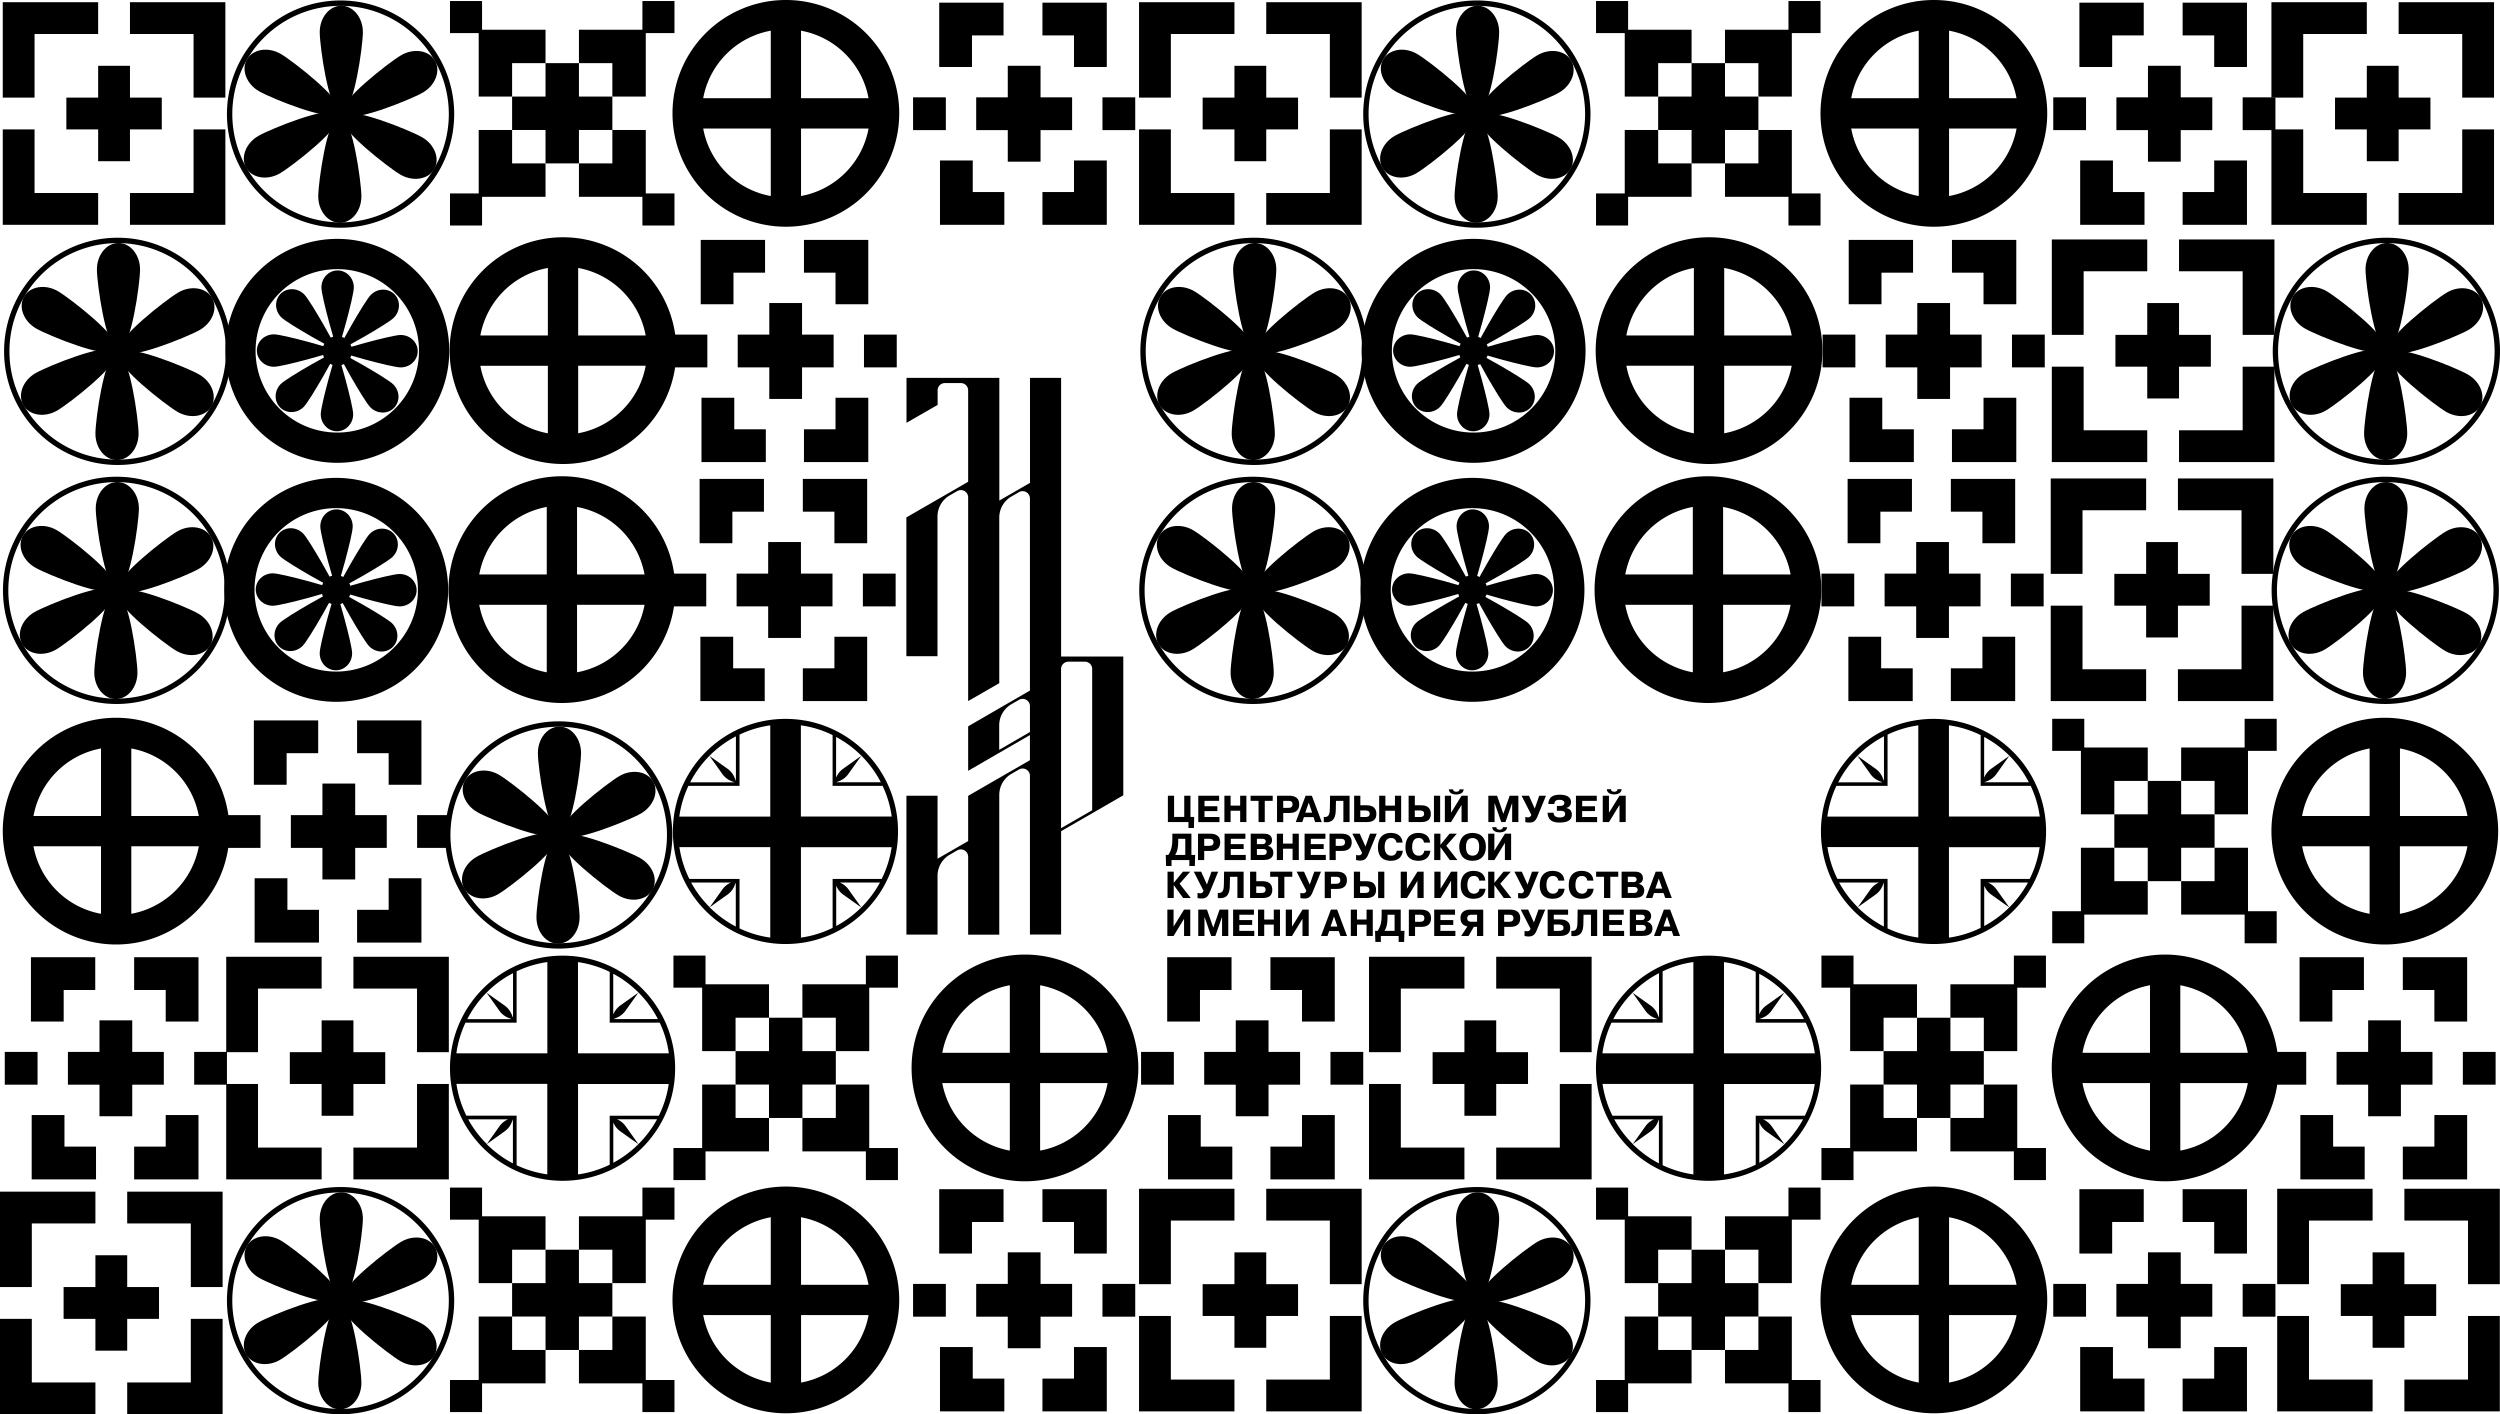 <svg id="Layer_3" data-name="Layer 3" xmlns="http://www.w3.org/2000/svg" viewBox="0 0 1920.15 1086.24"><title>preload</title><polygon points="24.43 964.11 24.43 939.68 48.85 939.68 73.28 939.68 73.28 915.26 48.85 915.26 24.43 915.26 0 915.26 0 939.68 0 964.11 0 988.53 24.43 988.53 24.43 964.11"/><polygon points="146.56 915.26 122.13 915.26 97.7 915.26 97.7 939.68 122.13 939.68 146.56 939.68 146.56 964.11 146.56 988.53 170.98 988.53 170.98 964.11 170.98 939.68 170.98 915.26 146.56 915.26"/><polygon points="97.7 1037.39 97.7 1012.96 122.13 1012.96 122.13 988.53 97.7 988.53 97.7 964.11 73.28 964.11 73.28 988.53 48.85 988.53 48.85 1012.96 73.28 1012.96 73.28 1037.39 97.7 1037.39"/><polygon points="24.43 1061.81 24.43 1037.39 24.43 1012.96 0 1012.96 0 1037.39 0 1061.81 0 1086.24 24.43 1086.24 48.85 1086.24 73.28 1086.24 73.28 1061.81 48.85 1061.81 24.43 1061.81"/><polygon points="146.56 1037.39 146.56 1061.81 122.13 1061.81 97.7 1061.81 97.7 1086.24 122.13 1086.24 146.56 1086.24 170.98 1086.24 170.98 1061.81 170.98 1037.39 170.98 1012.96 146.56 1012.96 146.56 1037.39"/><path d="M2662.14,912.51c-9.14,0-16.57,9.1-16.57,20.29,0,5.61,1.84,20.95,4.48,34,5.46,27,10.45,27,12.09,27s6.63,0,12.09-27c2.64-13,4.48-28.39,4.48-34C2678.71,921.61,2671.28,912.51,2662.14,912.51Z" transform="translate(-2400 3.24)"/><path d="M2589.67,953.71c-4.57,7.91-.4,18.9,9.29,24.49,4.86,2.8,19.06,8.88,31.68,13.12,26.09,8.76,28.58,4.44,29.4,3s3.31-5.74-17.32-24c-10-8.81-22.34-18.07-27.2-20.88C2605.84,943.91,2594.24,945.79,2589.67,953.71Z" transform="translate(-2400 3.24)"/><path d="M2589.12,1037.06c4.57,7.91,16.17,9.8,25.86,4.2,4.86-2.8,17.22-12.07,27.2-20.88,20.63-18.22,18.14-22.54,17.32-24s-3.31-5.74-29.4,3c-12.62,4.24-26.82,10.31-31.68,13.12C2588.72,1018.16,2584.55,1029.15,2589.12,1037.06Z" transform="translate(-2400 3.24)"/><path d="M2661,1079.22c9.14,0,16.57-9.1,16.57-20.29,0-5.61-1.84-20.95-4.48-34-5.46-27-10.45-27-12.09-27s-6.63,0-12.09,27c-2.64,13-4.48,28.39-4.48,34C2644.46,1070.12,2651.9,1079.22,2661,1079.22Z" transform="translate(-2400 3.24)"/><path d="M2733.5,1038c4.57-7.91.4-18.9-9.29-24.49-4.86-2.8-19.06-8.88-31.68-13.12-26.09-8.76-28.58-4.44-29.4-3s-3.31,5.74,17.32,24c10,8.81,22.34,18.07,27.2,20.88C2717.33,1047.82,2728.93,1045.94,2733.5,1038Z" transform="translate(-2400 3.24)"/><path d="M2734.06,954.67c-4.57-7.91-16.17-9.8-25.86-4.2-4.86,2.8-17.22,12.07-27.2,20.88-20.63,18.22-18.14,22.54-17.32,24s3.31,5.74,29.4-3c12.62-4.24,26.82-10.31,31.68-13.11C2734.46,973.57,2738.62,962.58,2734.06,954.67Z" transform="translate(-2400 3.24)"/><path d="M2661.57,908.47a87.27,87.27,0,1,0,87.28,87.28A87.26,87.26,0,0,0,2661.57,908.47Zm0,170.43a83.15,83.15,0,1,1,83.15-83.15A83.18,83.18,0,0,1,2661.57,1078.9Z" transform="translate(-2400 3.24)"/><rect x="255.37" y="994.02" width="9.77" height="9.42"/><rect x="345.62" y="912.14" width="24.63" height="24.63"/><rect x="493.41" y="912.14" width="24.63" height="24.63"/><polygon points="419 959.85 419 934.19 393.33 934.19 367.67 934.19 367.67 959.85 367.67 985.52 393.33 985.52 393.33 959.85 419 959.85"/><polygon points="470.33 985.52 495.99 985.52 495.99 959.85 495.99 934.19 470.33 934.19 444.66 934.19 444.66 959.85 470.33 959.85 470.33 985.52"/><polygon points="444.66 985.52 444.66 959.85 419 959.85 419 985.52 393.33 985.52 393.33 1011.18 419 1011.18 419 1036.85 444.66 1036.85 444.66 1011.18 470.33 1011.18 470.33 985.52 444.66 985.52"/><polygon points="393.33 1011.18 367.67 1011.18 367.67 1036.85 367.67 1062.51 393.33 1062.51 419 1062.51 419 1036.85 393.33 1036.85 393.33 1011.18"/><polygon points="444.66 1036.85 444.66 1062.51 470.33 1062.51 495.99 1062.51 495.99 1036.85 495.99 1011.18 470.33 1011.18 470.33 1036.85 444.66 1036.85"/><rect x="345.62" y="1059.93" width="24.63" height="24.63"/><rect x="493.41" y="1059.93" width="24.63" height="24.63"/><polygon points="746.54 938.55 770.78 938.55 770.78 913.38 721.37 913.38 721.37 962.8 746.54 962.8 746.54 938.55"/><polygon points="824.9 962.8 850.07 962.8 850.07 913.38 800.66 913.38 800.66 938.55 824.9 938.55 824.9 962.8"/><rect x="701.29" y="986.12" width="25.17" height="25.17"/><rect x="846.76" y="986.12" width="25.17" height="25.17"/><polygon points="799.2 1035.53 799.2 1011.29 823.44 1011.29 823.44 986.12 799.2 986.12 799.2 961.87 774.03 961.87 774.03 986.12 749.78 986.12 749.78 1011.29 774.03 1011.29 774.03 1035.53 799.2 1035.53"/><polygon points="747.13 1034.61 721.96 1034.61 721.96 1084.02 771.38 1084.02 771.38 1058.85 747.13 1058.85 747.13 1034.61"/><polygon points="824.9 1058.85 800.66 1058.85 800.66 1084.02 850.07 1084.02 850.07 1034.61 824.9 1034.61 824.9 1058.85"/><path d="M3003.58,908.11a87.07,87.07,0,1,0,87.08,87.08A87.05,87.05,0,0,0,3003.58,908.11Zm63.51,75.43h-51.85V931.68A64.58,64.58,0,0,1,3067.09,983.54ZM2992,931.68v51.86H2940.1A64.58,64.58,0,0,1,2992,931.68Zm-51.87,75.13H2992v51.87A64.58,64.58,0,0,1,2940.1,1006.81Zm75.14,51.86v-51.86h51.86A64.58,64.58,0,0,1,3015.23,1058.67Z" transform="translate(-2400 3.24)"/><polygon points="899.28 961.89 899.28 937.47 923.7 937.47 948.13 937.47 948.13 913.04 923.7 913.04 899.28 913.04 874.85 913.04 874.85 937.47 874.85 961.89 874.85 986.32 899.28 986.32 899.28 961.89"/><polygon points="1021.41 913.04 996.98 913.04 972.55 913.04 972.55 937.47 996.98 937.47 1021.41 937.47 1021.41 961.89 1021.41 986.32 1045.83 986.32 1045.83 961.89 1045.83 937.47 1045.83 913.04 1021.41 913.04"/><polygon points="972.55 1035.17 972.55 1010.74 996.98 1010.74 996.98 986.32 972.55 986.32 972.55 961.89 948.13 961.89 948.13 986.32 923.7 986.32 923.7 1010.74 948.13 1010.74 948.13 1035.17 972.55 1035.17"/><polygon points="899.28 1059.6 899.28 1035.17 899.28 1010.74 874.85 1010.74 874.85 1035.17 874.85 1059.6 874.85 1084.02 899.28 1084.02 923.7 1084.02 948.13 1084.02 948.13 1059.6 923.7 1059.6 899.28 1059.6"/><polygon points="1021.41 1035.17 1021.41 1059.6 996.98 1059.6 972.55 1059.6 972.55 1084.02 996.98 1084.02 1021.41 1084.02 1045.83 1084.02 1045.83 1059.6 1045.83 1035.17 1045.83 1010.74 1021.41 1010.74 1021.41 1035.17"/><path d="M3534.88,912.51c-9.14,0-16.57,9.1-16.57,20.29,0,5.61,1.84,20.95,4.48,34,5.46,27,10.45,27,12.09,27s6.63,0,12.09-27c2.64-13,4.48-28.39,4.48-34C3551.45,921.61,3544,912.51,3534.88,912.51Z" transform="translate(-2400 3.24)"/><path d="M3462.41,953.71c-4.57,7.91-.4,18.9,9.29,24.49,4.86,2.8,19.06,8.88,31.68,13.12,26.09,8.76,28.58,4.44,29.4,3s3.31-5.74-17.32-24c-10-8.81-22.34-18.07-27.2-20.88C3478.58,943.91,3467,945.79,3462.41,953.71Z" transform="translate(-2400 3.24)"/><path d="M3461.85,1037.06c4.57,7.91,16.17,9.8,25.86,4.2,4.86-2.8,17.22-12.07,27.2-20.88,20.63-18.22,18.14-22.54,17.32-24s-3.31-5.74-29.4,3c-12.62,4.24-26.82,10.31-31.68,13.12C3461.45,1018.16,3457.29,1029.15,3461.85,1037.06Z" transform="translate(-2400 3.24)"/><path d="M3533.77,1079.22c9.14,0,16.57-9.1,16.57-20.29,0-5.61-1.84-20.95-4.48-34-5.46-27-10.45-27-12.09-27s-6.63,0-12.09,27c-2.64,13-4.48,28.39-4.48,34C3517.2,1070.12,3524.63,1079.22,3533.77,1079.22Z" transform="translate(-2400 3.24)"/><path d="M3606.23,1038c4.57-7.91.4-18.9-9.29-24.49-4.86-2.8-19.06-8.88-31.68-13.12-26.09-8.76-28.58-4.44-29.4-3s-3.31,5.74,17.32,24c10,8.81,22.34,18.07,27.2,20.88C3590.07,1047.82,3601.67,1045.94,3606.23,1038Z" transform="translate(-2400 3.24)"/><path d="M3606.79,954.67c-4.57-7.91-16.17-9.8-25.86-4.2-4.86,2.8-17.22,12.07-27.2,20.88-20.63,18.22-18.14,22.54-17.32,24s3.31,5.74,29.4-3c12.62-4.24,26.82-10.31,31.68-13.11C3607.19,973.57,3611.36,962.58,3606.79,954.67Z" transform="translate(-2400 3.24)"/><path d="M3534.3,908.47a87.27,87.27,0,1,0,87.28,87.28A87.26,87.26,0,0,0,3534.3,908.47Zm0,170.43a83.15,83.15,0,1,1,83.15-83.15A83.18,83.18,0,0,1,3534.3,1078.9Z" transform="translate(-2400 3.24)"/><rect x="1128.11" y="994.02" width="9.77" height="9.42"/><rect x="1225.85" y="912.14" width="24.63" height="24.63"/><rect x="1373.65" y="912.14" width="24.63" height="24.63"/><polygon points="1299.23 959.85 1299.23 934.19 1273.57 934.19 1247.9 934.19 1247.9 959.85 1247.9 985.52 1273.57 985.52 1273.57 959.85 1299.23 959.85"/><polygon points="1350.56 985.52 1376.23 985.52 1376.23 959.85 1376.23 934.19 1350.56 934.19 1324.9 934.19 1324.9 959.85 1350.56 959.85 1350.56 985.52"/><polygon points="1324.9 985.52 1324.9 959.85 1299.23 959.85 1299.23 985.52 1273.57 985.52 1273.57 1011.18 1299.23 1011.18 1299.23 1036.85 1324.9 1036.85 1324.9 1011.18 1350.56 1011.18 1350.56 985.52 1324.9 985.52"/><polygon points="1273.57 1011.18 1247.9 1011.18 1247.9 1036.85 1247.9 1062.51 1273.57 1062.51 1299.23 1062.51 1299.23 1036.85 1273.57 1036.85 1273.57 1011.18"/><polygon points="1324.9 1036.85 1324.9 1062.51 1350.56 1062.51 1376.23 1062.51 1376.23 1036.85 1376.23 1011.18 1350.56 1011.18 1350.56 1036.85 1324.9 1036.85"/><rect x="1225.85" y="1059.93" width="24.63" height="24.63"/><rect x="1373.65" y="1059.93" width="24.63" height="24.63"/><polygon points="1622.27 938.55 1646.52 938.55 1646.52 913.38 1597.1 913.38 1597.1 962.8 1622.27 962.8 1622.27 938.55"/><polygon points="1700.64 962.8 1725.81 962.8 1725.81 913.38 1676.39 913.38 1676.39 938.55 1700.64 938.55 1700.64 962.8"/><rect x="1577.03" y="986.12" width="25.17" height="25.17"/><rect x="1722.5" y="986.12" width="25.17" height="25.17"/><polygon points="1674.93 1035.53 1674.93 1011.29 1699.18 1011.29 1699.18 986.12 1674.93 986.12 1674.93 961.87 1649.76 961.87 1649.76 986.12 1625.52 986.12 1625.52 1011.29 1649.76 1011.29 1649.76 1035.53 1674.93 1035.53"/><polygon points="1622.87 1034.61 1597.7 1034.61 1597.7 1084.02 1647.11 1084.02 1647.11 1058.85 1622.87 1058.85 1622.87 1034.61"/><polygon points="1700.64 1058.85 1676.39 1058.85 1676.39 1084.02 1725.81 1084.02 1725.81 1034.61 1700.64 1034.61 1700.64 1058.85"/><path d="M3885.32,908.11a87.07,87.07,0,1,0,87.08,87.08A87.05,87.05,0,0,0,3885.32,908.11Zm63.51,75.43H3897V931.68A64.58,64.58,0,0,1,3948.82,983.54Zm-75.12-51.86v51.86h-51.86A64.58,64.58,0,0,1,3873.7,931.68Zm-51.87,75.13h51.87v51.87A64.58,64.58,0,0,1,3821.83,1006.81Zm75.14,51.86v-51.86h51.86A64.58,64.58,0,0,1,3897,1058.67Z" transform="translate(-2400 3.24)"/><polygon points="1773.44 961.89 1773.44 937.47 1797.87 937.47 1822.3 937.47 1822.3 913.04 1797.87 913.04 1773.44 913.04 1749.02 913.04 1749.02 937.47 1749.02 961.89 1749.02 986.32 1773.44 986.32 1773.44 961.89"/><polygon points="1895.57 913.04 1871.15 913.04 1846.72 913.04 1846.72 937.47 1871.15 937.47 1895.57 937.47 1895.57 961.89 1895.57 986.32 1920 986.32 1920 961.89 1920 937.47 1920 913.04 1895.57 913.04"/><polygon points="1846.72 1035.17 1846.72 1010.74 1871.15 1010.74 1871.15 986.32 1846.72 986.32 1846.72 961.89 1822.3 961.89 1822.3 986.32 1797.87 986.32 1797.87 1010.74 1822.3 1010.74 1822.3 1035.17 1846.72 1035.17"/><polygon points="1773.44 1059.6 1773.44 1035.17 1773.44 1010.74 1749.02 1010.74 1749.02 1035.17 1749.02 1059.6 1749.02 1084.02 1773.44 1084.02 1797.87 1084.02 1822.3 1084.02 1822.3 1059.6 1797.87 1059.6 1773.44 1059.6"/><polygon points="1895.57 1035.17 1895.57 1059.6 1871.15 1059.6 1846.72 1059.6 1846.72 1084.02 1871.15 1084.02 1895.57 1084.02 1920 1084.02 1920 1059.6 1920 1035.17 1920 1010.74 1895.57 1010.74 1895.57 1035.17"/><polygon points="48.91 760.37 73.16 760.37 73.16 735.2 23.75 735.2 23.75 784.61 48.91 784.61 48.91 760.37"/><polygon points="127.28 784.61 152.45 784.61 152.45 735.2 103.04 735.2 103.04 760.37 127.28 760.37 127.28 784.61"/><rect x="3.67" y="807.93" width="25.17" height="25.17"/><rect x="149.14" y="807.93" width="25.17" height="25.17"/><polygon points="101.57 857.35 101.57 833.1 125.82 833.1 125.82 807.93 101.57 807.93 101.57 783.69 76.41 783.69 76.41 807.93 52.16 807.93 52.16 833.1 76.41 833.1 76.41 857.35 101.57 857.35"/><polygon points="49.51 856.42 24.34 856.42 24.34 905.84 73.75 905.84 73.75 880.67 49.51 880.67 49.51 856.42"/><polygon points="127.28 880.67 103.04 880.67 103.04 905.84 152.45 905.84 152.45 856.42 127.28 856.42 127.28 880.67"/><polygon points="198.17 783.71 198.17 759.28 222.6 759.28 247.03 759.28 247.03 734.86 222.6 734.86 198.17 734.86 173.75 734.86 173.75 759.28 173.75 783.71 173.75 808.13 198.17 808.13 198.17 783.71"/><polygon points="320.3 734.86 295.88 734.86 271.45 734.86 271.45 759.28 295.88 759.28 320.3 759.28 320.3 783.71 320.3 808.13 344.73 808.13 344.73 783.71 344.73 759.28 344.73 734.86 320.3 734.86"/><polygon points="271.45 856.99 271.45 832.56 295.88 832.56 295.88 808.13 271.45 808.13 271.45 783.71 247.03 783.71 247.03 808.13 222.6 808.13 222.6 832.56 247.03 832.56 247.03 856.99 271.45 856.99"/><polygon points="198.17 881.41 198.17 856.99 198.17 832.56 173.75 832.56 173.75 856.99 173.75 881.41 173.75 905.84 198.17 905.84 222.6 905.84 247.03 905.84 247.03 881.41 222.6 881.41 198.17 881.41"/><polygon points="320.3 856.99 320.3 881.41 295.88 881.41 271.45 881.41 271.45 905.84 295.88 905.84 320.3 905.84 344.73 905.84 344.73 881.41 344.73 856.99 344.73 832.56 320.3 832.56 320.3 856.99"/><rect x="517.25" y="733.95" width="24.63" height="24.63"/><rect x="665.04" y="733.95" width="24.63" height="24.63"/><polygon points="590.63 781.67 590.63 756 564.96 756 539.3 756 539.3 781.67 539.3 807.33 564.96 807.33 564.96 781.67 590.63 781.67"/><polygon points="641.96 807.33 667.62 807.33 667.62 781.67 667.62 756 641.96 756 616.29 756 616.29 781.67 641.96 781.67 641.96 807.33"/><polygon points="616.29 807.33 616.29 781.67 590.63 781.67 590.63 807.33 564.96 807.33 564.96 833 590.63 833 590.63 858.66 616.29 858.66 616.29 833 641.96 833 641.96 807.33 616.29 807.33"/><polygon points="564.96 833 539.3 833 539.3 858.66 539.3 884.33 564.96 884.33 590.63 884.33 590.63 858.66 564.96 858.66 564.96 833"/><polygon points="616.29 858.66 616.29 884.33 641.96 884.33 667.62 884.33 667.62 858.66 667.62 833 641.96 833 641.96 858.66 616.29 858.66"/><rect x="517.25" y="881.75" width="24.63" height="24.63"/><rect x="665.04" y="881.75" width="24.63" height="24.63"/><path d="M3187.21,729.93A87.07,87.07,0,1,0,3274.29,817,87.05,87.05,0,0,0,3187.21,729.93Zm63.51,75.43h-51.85V753.5A64.58,64.58,0,0,1,3250.72,805.35Zm-75.12-51.86v51.86h-51.86A64.58,64.58,0,0,1,3175.59,753.49Zm-51.87,75.13h51.87v51.87A64.58,64.58,0,0,1,3123.73,828.62Zm75.14,51.86V828.62h51.86A64.58,64.58,0,0,1,3198.86,880.49Z" transform="translate(-2400 3.24)"/><path d="M2917.81,805.78a86.09,86.09,0,0,0-6.64-23.56c-0.41-.94-0.86-1.85-1.27-2.76A86.83,86.83,0,0,0,2871,740c-0.91-.47-1.82-0.91-2.76-1.33a85,85,0,0,0-24.33-7.11,88,88,0,0,0-11.83-.8,87.09,87.09,0,0,0-35.33,7.52c-0.94.41-1.85,0.86-2.76,1.33a86.7,86.7,0,0,0-39.68,39.84c-0.44.91-.88,1.82-1.3,2.76a86.08,86.08,0,0,0-6.64,23.56,87.25,87.25,0,0,0-.75,11.47,82.86,82.86,0,0,0,.86,12.08,85.44,85.44,0,0,0,7.19,24.39c0.44,0.94.88,1.85,1.35,2.76a86.82,86.82,0,0,0,39,38.4c0.91,0.44,1.82.88,2.76,1.3a87.09,87.09,0,0,0,35.33,7.52,88,88,0,0,0,11.83-.8,85,85,0,0,0,24.33-7.11c0.94-.41,1.85-0.86,2.76-1.33a87,87,0,0,0,38.18-38c0.44-.91.88-1.82,1.33-2.76a85.89,85.89,0,0,0,8-36.47A87.27,87.27,0,0,0,2917.81,805.78Zm-12.52-26.32H2871.1l2.32-.92a15.67,15.67,0,0,0,7-5.48l9.73-13.68,0.1-.1-0.06,0,0-.06-0.1.1-13.68,9.73A15.67,15.67,0,0,0,2871,776V744.65A82.44,82.44,0,0,1,2905.29,779.46Zm-37-36.25v39h38.4a79.88,79.88,0,0,1,7,23.56h-69.76V735.72A81.19,81.19,0,0,1,2868.24,743.21Zm-74.26,1v34.27l-0.95-2.39a15.67,15.67,0,0,0-5.48-7l-13.68-9.73-0.1-.1,0,0.06-0.06,0,0.09,0.1,9.74,13.68a15.67,15.67,0,0,0,7,5.48l2.32,0.92h-34A82.11,82.11,0,0,1,2794,744.21Zm-36.47,38h39.23v-39.4a81.48,81.48,0,0,1,23.61-7.13v70.09h-69.87A81.56,81.56,0,0,1,2757.51,782.22Zm2.1,74.26h30.59a15.66,15.66,0,0,0-6.6,5.29l-9.74,13.68,0,0A82.92,82.92,0,0,1,2759.61,856.49Zm14.22,19,0,0,13.68-9.73a15.68,15.68,0,0,0,5.48-7l0.9-2.27h0V890.3A83.13,83.13,0,0,1,2773.83,875.52Zm22.91,16.17v-38H2758.2a81.21,81.21,0,0,1-7.63-24.39h69.78v69.48A81.49,81.49,0,0,1,2796.74,891.69Zm74.26-1.82v-31a15.67,15.67,0,0,0,5.44,6.9l13.68,9.73,0.1,0.1,0-.06,0.06,0-0.1-.09-9.73-13.68a15.66,15.66,0,0,0-6.6-5.29h30.77A83,83,0,0,1,2871,889.86ZM2906,853.72h-37.71V891.3a81.19,81.19,0,0,1-24.33,7.49V829.34h69.67A81.21,81.21,0,0,1,2906,853.72Z" transform="translate(-2400 3.24)"/><polygon points="921.65 760.37 945.89 760.37 945.89 735.2 896.48 735.2 896.48 784.61 921.65 784.61 921.65 760.37"/><polygon points="1000.01 784.61 1025.18 784.61 1025.18 735.2 975.77 735.2 975.77 760.37 1000.01 760.37 1000.01 784.61"/><rect x="876.41" y="807.93" width="25.17" height="25.17"/><rect x="1021.88" y="807.93" width="25.17" height="25.17"/><polygon points="974.31 857.35 974.31 833.1 998.55 833.1 998.55 807.93 974.31 807.93 974.31 783.69 949.14 783.69 949.14 807.93 924.9 807.93 924.9 833.1 949.14 833.1 949.14 857.35 974.31 857.35"/><polygon points="922.24 856.42 897.08 856.42 897.08 905.84 946.49 905.84 946.49 880.67 922.24 880.67 922.24 856.42"/><polygon points="1000.01 880.67 975.77 880.67 975.77 905.84 1025.18 905.84 1025.18 856.42 1000.01 856.42 1000.01 880.67"/><polygon points="1075.91 783.71 1075.91 759.28 1100.33 759.28 1124.76 759.28 1124.76 734.86 1100.33 734.86 1075.91 734.86 1051.48 734.86 1051.48 759.28 1051.48 783.71 1051.48 808.13 1075.91 808.13 1075.91 783.71"/><polygon points="1198.04 734.86 1173.61 734.86 1149.18 734.86 1149.18 759.28 1173.61 759.28 1198.04 759.28 1198.04 783.71 1198.04 808.13 1222.46 808.13 1222.46 783.71 1222.46 759.28 1222.46 734.86 1198.04 734.86"/><polygon points="1149.18 856.99 1149.18 832.56 1173.61 832.56 1173.61 808.13 1149.18 808.13 1149.18 783.71 1124.76 783.71 1124.76 808.13 1100.33 808.13 1100.33 832.56 1124.76 832.56 1124.76 856.99 1149.18 856.99"/><polygon points="1075.91 881.41 1075.91 856.99 1075.91 832.56 1051.48 832.56 1051.48 856.99 1051.48 881.41 1051.48 905.84 1075.91 905.84 1100.33 905.84 1124.76 905.84 1124.76 881.41 1100.33 881.41 1075.91 881.41"/><polygon points="1198.04 856.99 1198.04 881.41 1173.61 881.41 1149.18 881.41 1149.18 905.84 1173.61 905.84 1198.04 905.84 1222.46 905.84 1222.46 881.41 1222.46 856.99 1222.46 832.56 1198.04 832.56 1198.04 856.99"/><rect x="1398.98" y="733.95" width="24.63" height="24.63"/><rect x="1546.78" y="733.95" width="24.63" height="24.63"/><polygon points="1472.36 781.67 1472.36 756 1446.7 756 1421.03 756 1421.03 781.67 1421.03 807.33 1446.7 807.33 1446.7 781.67 1472.36 781.67"/><polygon points="1523.69 807.33 1549.36 807.33 1549.36 781.67 1549.36 756 1523.69 756 1498.03 756 1498.03 781.67 1523.69 781.67 1523.69 807.33"/><polygon points="1498.03 807.33 1498.03 781.67 1472.36 781.67 1472.36 807.33 1446.7 807.33 1446.7 833 1472.36 833 1472.36 858.66 1498.03 858.66 1498.03 833 1523.69 833 1523.69 807.33 1498.03 807.33"/><polygon points="1446.7 833 1421.03 833 1421.03 858.66 1421.03 884.33 1446.7 884.33 1472.36 884.33 1472.36 858.66 1446.7 858.66 1446.7 833"/><polygon points="1498.03 858.66 1498.03 884.33 1523.69 884.33 1549.36 884.33 1549.36 858.66 1549.36 833 1523.69 833 1523.69 858.66 1498.03 858.66"/><rect x="1398.98" y="881.75" width="24.63" height="24.63"/><rect x="1546.78" y="881.75" width="24.63" height="24.63"/><path d="M4062.94,729.93A87.07,87.07,0,1,0,4150,817,87.05,87.05,0,0,0,4062.94,729.93Zm63.51,75.43H4074.6V753.5A64.58,64.58,0,0,1,4126.45,805.35Zm-75.12-51.86v51.86h-51.86A64.58,64.58,0,0,1,4051.33,753.49Zm-51.87,75.13h51.87v51.87A64.58,64.58,0,0,1,3999.46,828.62Zm75.14,51.86V828.62h51.86A64.58,64.58,0,0,1,4074.6,880.49Z" transform="translate(-2400 3.24)"/><path d="M3798,805.78a86.09,86.09,0,0,0-6.64-23.56c-0.41-.94-0.86-1.85-1.27-2.76a86.83,86.83,0,0,0-38.9-39.45c-0.91-.47-1.82-0.91-2.76-1.33a85,85,0,0,0-24.33-7.11,88,88,0,0,0-11.83-.8,87.09,87.09,0,0,0-35.33,7.52c-0.94.41-1.85,0.86-2.76,1.33a86.7,86.7,0,0,0-39.68,39.84c-0.44.91-.88,1.82-1.3,2.76a86.08,86.08,0,0,0-6.64,23.56,87.25,87.25,0,0,0-.75,11.47,82.87,82.87,0,0,0,.86,12.08,85.44,85.44,0,0,0,7.19,24.39c0.44,0.94.88,1.85,1.35,2.76a86.82,86.82,0,0,0,39,38.4c0.91,0.44,1.82.88,2.76,1.3a87.09,87.09,0,0,0,35.33,7.52,88,88,0,0,0,11.83-.8,85,85,0,0,0,24.33-7.11c0.94-.41,1.85-0.86,2.76-1.33a87,87,0,0,0,38.18-38c0.44-.91.88-1.82,1.33-2.76a85.88,85.88,0,0,0,8-36.47A87.27,87.27,0,0,0,3798,805.78Zm-12.52-26.32h-34.19l2.32-.92a15.67,15.67,0,0,0,7-5.48l9.73-13.68,0.1-.1-0.06,0,0-.06-0.1.1-13.68,9.73a15.67,15.67,0,0,0-5.44,6.9V744.65A82.44,82.44,0,0,1,3785.52,779.46Zm-37-36.25v39h38.4a79.88,79.88,0,0,1,7,23.56h-69.76V735.72A81.19,81.19,0,0,1,3748.47,743.21Zm-74.26,1v34.27l-0.95-2.39a15.67,15.67,0,0,0-5.48-7l-13.68-9.73-0.09-.1,0,0.06-0.06,0,0.09,0.1,9.74,13.68a15.67,15.67,0,0,0,7,5.48l2.32,0.92h-34A82.11,82.11,0,0,1,3674.21,744.21Zm-36.47,38H3677v-39.4a81.48,81.48,0,0,1,23.61-7.13v70.09h-69.87A81.56,81.56,0,0,1,3637.74,782.22Zm2.1,74.26h30.59a15.66,15.66,0,0,0-6.6,5.29l-9.74,13.68,0,0A82.92,82.92,0,0,1,3639.84,856.49Zm14.22,19,0,0,13.68-9.73a15.68,15.68,0,0,0,5.48-7l0.9-2.27h0V890.3A83.13,83.13,0,0,1,3654.06,875.52ZM3677,891.69v-38h-38.54a81.2,81.2,0,0,1-7.63-24.39h69.78v69.48A81.49,81.49,0,0,1,3677,891.69Zm74.26-1.82v-31a15.67,15.67,0,0,0,5.44,6.9l13.68,9.73,0.1,0.1,0-.06,0.06,0-0.1-.09-9.73-13.68a15.66,15.66,0,0,0-6.6-5.29h30.77A83,83,0,0,1,3751.24,889.86Zm34.95-36.14h-37.71V891.3a81.19,81.19,0,0,1-24.33,7.49V829.34h69.67A81.21,81.21,0,0,1,3786.19,853.72Z" transform="translate(-2400 3.24)"/><polygon points="1791.38 760.37 1815.63 760.37 1815.63 735.2 1766.21 735.2 1766.21 784.61 1791.38 784.61 1791.38 760.37"/><polygon points="1869.75 784.61 1894.92 784.61 1894.92 735.2 1845.51 735.2 1845.51 760.37 1869.75 760.37 1869.75 784.61"/><rect x="1746.14" y="807.93" width="25.17" height="25.17"/><rect x="1891.61" y="807.93" width="25.17" height="25.17"/><polygon points="1844.04 857.35 1844.04 833.1 1868.29 833.1 1868.29 807.93 1844.04 807.93 1844.04 783.69 1818.88 783.69 1818.88 807.93 1794.63 807.93 1794.63 833.1 1818.88 833.1 1818.88 857.35 1844.04 857.35"/><polygon points="1791.98 856.42 1766.81 856.42 1766.81 905.84 1816.22 905.84 1816.22 880.67 1791.98 880.67 1791.98 856.42"/><polygon points="1869.75 880.67 1845.51 880.67 1845.51 905.84 1894.92 905.84 1894.92 856.42 1869.75 856.42 1869.75 880.67"/><polygon points="26.54 50.54 26.54 26.12 50.97 26.12 75.39 26.12 75.39 1.69 50.97 1.69 26.54 1.69 2.12 1.69 2.12 26.12 2.12 50.54 2.12 74.97 26.54 74.97 26.54 50.54"/><polygon points="148.67 1.69 124.25 1.69 99.82 1.69 99.82 26.12 124.25 26.12 148.67 26.12 148.67 50.54 148.67 74.97 173.1 74.97 173.1 50.54 173.1 26.12 173.1 1.69 148.67 1.69"/><polygon points="99.82 123.82 99.82 99.39 124.25 99.39 124.25 74.97 99.82 74.97 99.82 50.54 75.39 50.54 75.39 74.97 50.97 74.97 50.97 99.39 75.39 99.39 75.39 123.82 99.82 123.82"/><polygon points="26.54 148.25 26.54 123.82 26.54 99.39 2.12 99.39 2.12 123.82 2.12 148.25 2.12 172.67 26.54 172.67 50.97 172.67 75.39 172.67 75.39 148.25 50.97 148.25 26.54 148.25"/><polygon points="148.67 123.82 148.67 148.25 124.25 148.25 99.82 148.25 99.82 172.67 124.25 172.67 148.67 172.67 173.1 172.67 173.1 148.25 173.1 123.82 173.1 99.39 148.67 99.39 148.67 123.82"/><path d="M2662.14,1.16c-9.14,0-16.57,9.1-16.57,20.29,0,5.61,1.84,20.95,4.48,34,5.46,27,10.45,27,12.09,27s6.63,0,12.09-27c2.64-13,4.48-28.39,4.48-34C2678.71,10.26,2671.28,1.16,2662.14,1.16Z" transform="translate(-2400 3.24)"/><path d="M2589.67,42.36c-4.57,7.91-.4,18.9,9.29,24.49,4.86,2.8,19.06,8.88,31.68,13.12,26.09,8.76,28.58,4.44,29.4,3s3.31-5.74-17.32-24c-10-8.81-22.34-18.07-27.2-20.88C2605.84,32.56,2594.24,34.44,2589.67,42.36Z" transform="translate(-2400 3.24)"/><path d="M2589.12,125.72c4.57,7.91,16.17,9.8,25.86,4.2,4.86-2.8,17.22-12.07,27.2-20.88,20.63-18.22,18.14-22.54,17.32-24s-3.31-5.74-29.4,3c-12.62,4.24-26.82,10.31-31.68,13.12C2588.72,106.82,2584.55,117.8,2589.12,125.72Z" transform="translate(-2400 3.24)"/><path d="M2661,167.88c9.14,0,16.57-9.1,16.57-20.29,0-5.61-1.84-20.95-4.48-34-5.46-27-10.45-27-12.09-27s-6.63,0-12.09,27c-2.64,13-4.48,28.39-4.48,34C2644.46,158.77,2651.9,167.88,2661,167.88Z" transform="translate(-2400 3.24)"/><path d="M2733.5,126.68c4.57-7.91.4-18.9-9.29-24.49-4.86-2.8-19.06-8.88-31.68-13.12-26.09-8.76-28.58-4.44-29.4-3s-3.31,5.74,17.32,24c10,8.81,22.34,18.07,27.2,20.88C2717.33,136.48,2728.93,134.59,2733.5,126.68Z" transform="translate(-2400 3.24)"/><path d="M2734.06,43.32c-4.57-7.91-16.17-9.8-25.86-4.2C2703.34,41.92,2691,51.18,2681,60c-20.63,18.22-18.14,22.54-17.32,24s3.31,5.74,29.4-3c12.62-4.24,26.82-10.31,31.68-13.12C2734.46,62.22,2738.62,51.23,2734.06,43.32Z" transform="translate(-2400 3.24)"/><path d="M2661.57-2.88a87.27,87.27,0,1,0,87.28,87.28A87.26,87.26,0,0,0,2661.57-2.88Zm0,170.43a83.15,83.15,0,1,1,83.15-83.15A83.18,83.18,0,0,1,2661.57,167.55Z" transform="translate(-2400 3.24)"/><rect x="255.37" y="82.67" width="9.77" height="9.42"/><path d="M2491,183.39c-9.14,0-16.57,9.1-16.57,20.29,0,5.61,1.84,20.95,4.48,34,5.46,27,10.45,27,12.09,27s6.63,0,12.09-27c2.64-13,4.48-28.39,4.48-34C2507.54,192.49,2500.11,183.39,2491,183.39Z" transform="translate(-2400 3.24)"/><path d="M2418.5,224.59c-4.57,7.91-.4,18.9,9.29,24.49,4.86,2.8,19.06,8.88,31.68,13.11,26.09,8.76,28.58,4.44,29.4,3s3.31-5.74-17.32-24c-10-8.81-22.34-18.07-27.2-20.88C2434.67,214.79,2423.07,216.67,2418.5,224.59Z" transform="translate(-2400 3.24)"/><path d="M2417.95,307.94c4.57,7.91,16.17,9.8,25.86,4.2,4.86-2.8,17.22-12.07,27.2-20.88,20.63-18.22,18.14-22.54,17.32-24s-3.31-5.74-29.4,3c-12.62,4.24-26.82,10.31-31.68,13.12C2417.54,289,2413.38,300,2417.95,307.94Z" transform="translate(-2400 3.24)"/><path d="M2489.86,350.11c9.14,0,16.57-9.1,16.57-20.29,0-5.61-1.84-20.95-4.48-34-5.46-27-10.45-27-12.09-27s-6.63,0-12.09,27c-2.64,13-4.48,28.39-4.48,34C2473.29,341,2480.72,350.11,2489.86,350.11Z" transform="translate(-2400 3.24)"/><path d="M2562.33,308.91c4.57-7.91.4-18.9-9.29-24.49-4.86-2.8-19.06-8.88-31.68-13.12-26.09-8.76-28.58-4.44-29.4-3s-3.31,5.74,17.32,24c10,8.81,22.34,18.07,27.2,20.88C2546.16,318.7,2557.76,316.82,2562.33,308.91Z" transform="translate(-2400 3.24)"/><path d="M2562.88,225.55c-4.57-7.91-16.17-9.8-25.86-4.2-4.86,2.8-17.22,12.07-27.2,20.88-20.63,18.22-18.14,22.54-17.32,24s3.31,5.74,29.4-3c12.62-4.24,26.82-10.31,31.68-13.12C2563.28,244.45,2567.45,233.46,2562.88,225.55Z" transform="translate(-2400 3.24)"/><path d="M2490.4,179.35a87.27,87.27,0,1,0,87.28,87.28A87.26,87.26,0,0,0,2490.4,179.35Zm0,170.43a83.15,83.15,0,1,1,83.15-83.15A83.18,83.18,0,0,1,2490.4,349.78Z" transform="translate(-2400 3.24)"/><rect x="84.2" y="264.9" width="9.77" height="9.42"/><path d="M2659.06,180.23a86,86,0,1,0,86,86A86,86,0,0,0,2659.06,180.23Zm0,148.77a62.76,62.76,0,1,1,62.76-62.76A62.77,62.77,0,0,1,2659.06,329Z" transform="translate(-2400 3.24)"/><path d="M2659.31,204.47c-6.88,0-12.45,5.86-12.45,13.09S2658.63,266,2659.31,266s12.45-41.26,12.45-48.49S2666.19,204.47,2659.31,204.47Z" transform="translate(-2400 3.24)"/><path d="M2615.56,222.38c-4.86,4.86-4.66,12.95.45,18.06s42.61,26,43.09,25.48-20.37-38-25.48-43.09S2620.42,217.52,2615.56,222.38Z" transform="translate(-2400 3.24)"/><path d="M2597.29,266c0,6.88,5.86,12.45,13.09,12.45s48.49-11.77,48.49-12.45-41.26-12.45-48.49-12.45S2597.29,259.12,2597.29,266Z" transform="translate(-2400 3.24)"/><path d="M2615.2,309.75c4.86,4.86,12.95,4.66,18.06-.45s26-42.61,25.48-43.09-38,20.37-43.09,25.48S2610.34,304.89,2615.2,309.75Z" transform="translate(-2400 3.24)"/><path d="M2658.81,328c6.88,0,12.45-5.86,12.45-13.09s-11.77-48.49-12.45-48.49-12.45,41.26-12.45,48.49S2651.93,328,2658.81,328Z" transform="translate(-2400 3.24)"/><path d="M2702.56,310.1c4.86-4.86,4.66-12.95-.45-18.06s-42.61-26-43.09-25.48,20.37,38,25.48,43.09S2697.7,315,2702.56,310.1Z" transform="translate(-2400 3.24)"/><path d="M2720.84,266.5c0-6.88-5.86-12.45-13.09-12.45s-48.49,11.77-48.49,12.45,41.26,12.45,48.49,12.45S2720.84,273.37,2720.84,266.5Z" transform="translate(-2400 3.24)"/><path d="M2702.92,222.74c-4.86-4.86-12.95-4.66-18.06.45s-26,42.61-25.48,43.09,38-20.37,43.09-25.48S2707.78,227.6,2702.92,222.74Z" transform="translate(-2400 3.24)"/><circle cx="259.03" cy="269.51" r="11.35"/><rect x="345.62" y="0.79" width="24.63" height="24.63"/><rect x="493.41" y="0.79" width="24.63" height="24.63"/><polygon points="419 48.5 419 22.84 393.33 22.84 367.67 22.84 367.67 48.5 367.67 74.17 393.33 74.17 393.33 48.5 419 48.5"/><polygon points="470.33 74.17 495.99 74.17 495.99 48.5 495.99 22.84 470.33 22.84 444.66 22.84 444.66 48.5 470.33 48.5 470.33 74.17"/><polygon points="444.66 74.17 444.66 48.5 419 48.5 419 74.17 393.33 74.17 393.33 99.83 419 99.83 419 125.5 444.66 125.5 444.66 99.83 470.33 99.83 470.33 74.17 444.66 74.17"/><polygon points="393.33 99.83 367.67 99.83 367.67 125.5 367.67 151.16 393.33 151.16 419 151.16 419 125.5 393.33 125.5 393.33 99.83"/><polygon points="444.66 125.5 444.66 151.16 470.33 151.16 495.99 151.16 495.99 125.5 495.99 99.83 470.33 99.83 470.33 125.5 444.66 125.5"/><rect x="345.62" y="148.58" width="24.63" height="24.63"/><rect x="493.41" y="148.58" width="24.63" height="24.63"/><polygon points="746.54 27.2 770.78 27.2 770.78 2.04 721.37 2.04 721.37 51.45 746.54 51.45 746.54 27.2"/><polygon points="824.9 51.45 850.07 51.45 850.07 2.04 800.66 2.04 800.66 27.2 824.9 27.2 824.9 51.45"/><rect x="701.29" y="74.77" width="25.17" height="25.17"/><rect x="846.76" y="74.77" width="25.17" height="25.17"/><polygon points="799.2 124.18 799.2 99.94 823.44 99.94 823.44 74.77 799.2 74.77 799.2 50.52 774.03 50.52 774.03 74.77 749.78 74.77 749.78 99.94 774.03 99.94 774.03 124.18 799.2 124.18"/><polygon points="747.13 123.26 721.96 123.26 721.96 172.67 771.38 172.67 771.38 147.5 747.13 147.5 747.13 123.26"/><polygon points="824.9 147.5 800.66 147.5 800.66 172.67 850.07 172.67 850.07 123.26 824.9 123.26 824.9 147.5"/><path d="M3003.58-3.24a87.07,87.07,0,1,0,87.08,87.08A87.05,87.05,0,0,0,3003.58-3.24Zm63.51,75.43h-51.85V20.33A64.58,64.58,0,0,1,3067.09,72.19ZM2992,20.33V72.19H2940.1A64.58,64.58,0,0,1,2992,20.33ZM2940.1,95.46H2992v51.87A64.58,64.58,0,0,1,2940.1,95.46Zm75.14,51.86V95.46h51.86A64.58,64.58,0,0,1,3015.23,147.32Z" transform="translate(-2400 3.24)"/><polygon points="563.36 209.43 587.61 209.43 587.61 184.26 538.2 184.26 538.2 233.68 563.36 233.68 563.36 209.43"/><polygon points="641.73 233.68 666.9 233.68 666.9 184.26 617.49 184.26 617.49 209.43 641.73 209.43 641.73 233.68"/><rect x="518.12" y="257" width="25.17" height="25.17"/><rect x="663.59" y="257" width="25.17" height="25.17"/><polygon points="616.02 306.41 616.02 282.17 640.27 282.17 640.27 257 616.02 257 616.02 232.75 590.86 232.75 590.86 257 566.61 257 566.61 282.17 590.86 282.17 590.86 306.41 616.02 306.41"/><polygon points="563.96 305.49 538.79 305.49 538.79 354.9 588.2 354.9 588.2 329.73 563.96 329.73 563.96 305.49"/><polygon points="641.73 329.73 617.49 329.73 617.49 354.9 666.9 354.9 666.9 305.49 641.73 305.49 641.73 329.73"/><path d="M2832.41,179a87.07,87.07,0,1,0,87.08,87.08A87.05,87.05,0,0,0,2832.41,179Zm63.51,75.43h-51.85V202.56A64.58,64.58,0,0,1,2895.92,254.42Zm-75.12-51.86v51.86h-51.86A64.58,64.58,0,0,1,2820.79,202.56Zm-51.87,75.13h51.87v51.87A64.58,64.58,0,0,1,2768.92,277.69Zm75.14,51.86V277.69h51.86A64.58,64.58,0,0,1,2844.06,329.55Z" transform="translate(-2400 3.24)"/><polygon points="899.28 50.54 899.28 26.12 923.7 26.12 948.13 26.12 948.13 1.69 923.7 1.69 899.28 1.69 874.85 1.69 874.85 26.12 874.85 50.54 874.85 74.97 899.28 74.97 899.28 50.54"/><polygon points="1021.41 1.69 996.98 1.69 972.55 1.69 972.55 26.12 996.98 26.12 1021.41 26.12 1021.41 50.54 1021.41 74.97 1045.83 74.97 1045.83 50.54 1045.83 26.12 1045.83 1.69 1021.41 1.69"/><polygon points="972.55 123.82 972.55 99.39 996.98 99.39 996.98 74.97 972.55 74.97 972.55 50.54 948.13 50.54 948.13 74.97 923.7 74.97 923.7 99.39 948.13 99.39 948.13 123.82 972.55 123.82"/><polygon points="899.28 148.25 899.28 123.82 899.28 99.39 874.85 99.39 874.85 123.82 874.85 148.25 874.85 172.67 899.28 172.67 923.7 172.67 948.13 172.67 948.13 148.25 923.7 148.25 899.28 148.25"/><polygon points="1021.41 123.82 1021.41 148.25 996.98 148.25 972.55 148.25 972.55 172.67 996.98 172.67 1021.41 172.67 1045.83 172.67 1045.83 148.25 1045.83 123.82 1045.83 99.39 1021.41 99.39 1021.41 123.82"/><path d="M3534.88,1.16c-9.14,0-16.57,9.1-16.57,20.29,0,5.61,1.84,20.95,4.48,34,5.46,27,10.45,27,12.09,27s6.63,0,12.09-27c2.64-13,4.48-28.39,4.48-34C3551.45,10.26,3544,1.16,3534.88,1.16Z" transform="translate(-2400 3.24)"/><path d="M3462.41,42.36c-4.57,7.91-.4,18.9,9.29,24.49,4.86,2.8,19.06,8.88,31.68,13.12,26.09,8.76,28.58,4.44,29.4,3s3.31-5.74-17.32-24c-10-8.81-22.34-18.07-27.2-20.88C3478.58,32.56,3467,34.44,3462.41,42.36Z" transform="translate(-2400 3.24)"/><path d="M3461.85,125.72c4.57,7.91,16.17,9.8,25.86,4.2,4.86-2.8,17.22-12.07,27.2-20.88,20.63-18.22,18.14-22.54,17.32-24s-3.31-5.74-29.4,3c-12.62,4.24-26.82,10.31-31.68,13.12C3461.45,106.82,3457.29,117.8,3461.85,125.72Z" transform="translate(-2400 3.24)"/><path d="M3533.77,167.88c9.14,0,16.57-9.1,16.57-20.29,0-5.61-1.84-20.95-4.48-34-5.46-27-10.45-27-12.09-27s-6.63,0-12.09,27c-2.64,13-4.48,28.39-4.48,34C3517.2,158.77,3524.63,167.88,3533.77,167.88Z" transform="translate(-2400 3.24)"/><path d="M3606.23,126.68c4.57-7.91.4-18.9-9.29-24.49-4.86-2.8-19.06-8.88-31.68-13.12-26.09-8.76-28.58-4.44-29.4-3s-3.31,5.74,17.32,24c10,8.81,22.34,18.07,27.2,20.88C3590.07,136.48,3601.67,134.59,3606.23,126.68Z" transform="translate(-2400 3.24)"/><path d="M3606.79,43.32c-4.57-7.91-16.17-9.8-25.86-4.2-4.86,2.8-17.22,12.07-27.2,20.88-20.63,18.22-18.14,22.54-17.32,24s3.31,5.74,29.4-3c12.62-4.24,26.82-10.31,31.68-13.12C3607.19,62.22,3611.36,51.23,3606.79,43.32Z" transform="translate(-2400 3.24)"/><path d="M3534.3-2.88a87.27,87.27,0,1,0,87.28,87.28A87.26,87.26,0,0,0,3534.3-2.88Zm0,170.43a83.15,83.15,0,1,1,83.15-83.15A83.18,83.18,0,0,1,3534.3,167.55Z" transform="translate(-2400 3.24)"/><rect x="1128.11" y="82.67" width="9.77" height="9.42"/><path d="M3363.7,183.39c-9.14,0-16.57,9.1-16.57,20.29,0,5.61,1.84,20.95,4.48,34,5.46,27,10.45,27,12.09,27s6.63,0,12.09-27c2.64-13,4.48-28.39,4.48-34C3380.27,192.49,3372.84,183.39,3363.7,183.39Z" transform="translate(-2400 3.24)"/><path d="M3291.24,224.59c-4.57,7.91-.4,18.9,9.29,24.49,4.86,2.8,19.06,8.88,31.68,13.11,26.09,8.76,28.58,4.44,29.4,3s3.31-5.74-17.32-24c-10-8.81-22.34-18.07-27.2-20.88C3307.4,214.79,3295.8,216.67,3291.24,224.59Z" transform="translate(-2400 3.24)"/><path d="M3290.68,307.94c4.57,7.91,16.17,9.8,25.86,4.2,4.86-2.8,17.22-12.07,27.2-20.88,20.63-18.22,18.14-22.54,17.32-24s-3.31-5.74-29.4,3c-12.62,4.24-26.82,10.31-31.68,13.12C3290.28,289,3286.11,300,3290.68,307.94Z" transform="translate(-2400 3.24)"/><path d="M3362.59,350.11c9.14,0,16.57-9.1,16.57-20.29,0-5.61-1.84-20.95-4.48-34-5.46-27-10.45-27-12.09-27s-6.63,0-12.09,27c-2.64,13-4.48,28.39-4.48,34C3346,341,3353.46,350.11,3362.59,350.11Z" transform="translate(-2400 3.24)"/><path d="M3435.06,308.91c4.57-7.91.4-18.9-9.29-24.49-4.86-2.8-19.06-8.88-31.68-13.12-26.09-8.76-28.58-4.44-29.4-3s-3.31,5.74,17.32,24c10,8.81,22.34,18.07,27.2,20.88C3418.89,318.7,3430.49,316.82,3435.06,308.91Z" transform="translate(-2400 3.24)"/><path d="M3435.62,225.55c-4.57-7.91-16.17-9.8-25.86-4.2-4.86,2.8-17.22,12.07-27.2,20.88-20.63,18.22-18.14,22.54-17.32,24s3.31,5.74,29.4-3c12.62-4.24,26.82-10.31,31.68-13.12C3436,244.45,3440.19,233.46,3435.62,225.55Z" transform="translate(-2400 3.24)"/><path d="M3363.13,179.35a87.27,87.27,0,1,0,87.28,87.28A87.26,87.26,0,0,0,3363.13,179.35Zm0,170.43a83.15,83.15,0,1,1,83.15-83.15A83.18,83.18,0,0,1,3363.13,349.78Z" transform="translate(-2400 3.24)"/><rect x="956.94" y="264.9" width="9.77" height="9.42"/><path d="M3531.8,180.23a86,86,0,1,0,86,86A86,86,0,0,0,3531.8,180.23Zm0,148.77a62.76,62.76,0,1,1,62.76-62.76A62.77,62.77,0,0,1,3531.8,329Z" transform="translate(-2400 3.24)"/><path d="M3532,204.47c-6.88,0-12.45,5.86-12.45,13.09S3531.37,266,3532,266s12.45-41.26,12.45-48.49S3538.93,204.47,3532,204.47Z" transform="translate(-2400 3.24)"/><path d="M3488.29,222.38c-4.86,4.86-4.66,12.95.45,18.06s42.61,26,43.09,25.48-20.37-38-25.48-43.09S3493.16,217.52,3488.29,222.38Z" transform="translate(-2400 3.24)"/><path d="M3470,266c0,6.88,5.86,12.45,13.09,12.45s48.49-11.77,48.49-12.45-41.26-12.45-48.49-12.45S3470,259.12,3470,266Z" transform="translate(-2400 3.24)"/><path d="M3487.94,309.75c4.86,4.86,12.95,4.66,18.06-.45s26-42.61,25.48-43.09-38,20.37-43.09,25.48S3483.07,304.89,3487.94,309.75Z" transform="translate(-2400 3.24)"/><path d="M3531.54,328c6.88,0,12.45-5.86,12.45-13.09s-11.77-48.49-12.45-48.49-12.45,41.26-12.45,48.49S3524.67,328,3531.54,328Z" transform="translate(-2400 3.24)"/><path d="M3575.3,310.1c4.86-4.86,4.66-12.95-.45-18.06s-42.61-26-43.09-25.48,20.37,38,25.48,43.09S3570.44,315,3575.3,310.1Z" transform="translate(-2400 3.24)"/><path d="M3593.57,266.5c0-6.88-5.86-12.45-13.09-12.45S3532,265.82,3532,266.5s41.26,12.45,48.49,12.45S3593.57,273.37,3593.57,266.5Z" transform="translate(-2400 3.24)"/><path d="M3575.66,222.74c-4.86-4.86-12.95-4.66-18.06.45s-26,42.61-25.48,43.09,38-20.37,43.09-25.48S3580.52,227.6,3575.66,222.74Z" transform="translate(-2400 3.24)"/><circle cx="1131.77" cy="269.51" r="11.35"/><rect x="1225.85" y="0.79" width="24.63" height="24.63"/><rect x="1373.65" y="0.79" width="24.63" height="24.63"/><polygon points="1299.23 48.5 1299.23 22.84 1273.57 22.84 1247.9 22.84 1247.9 48.5 1247.9 74.17 1273.57 74.17 1273.57 48.5 1299.23 48.5"/><polygon points="1350.56 74.17 1376.23 74.17 1376.23 48.5 1376.23 22.84 1350.56 22.84 1324.9 22.84 1324.9 48.5 1350.56 48.5 1350.56 74.17"/><polygon points="1324.9 74.17 1324.9 48.5 1299.23 48.5 1299.23 74.17 1273.57 74.17 1273.57 99.83 1299.23 99.83 1299.23 125.5 1324.9 125.5 1324.9 99.83 1350.56 99.83 1350.56 74.17 1324.9 74.17"/><polygon points="1273.57 99.83 1247.9 99.83 1247.9 125.5 1247.9 151.16 1273.57 151.16 1299.23 151.16 1299.23 125.5 1273.57 125.5 1273.57 99.83"/><polygon points="1324.9 125.5 1324.9 151.16 1350.56 151.16 1376.23 151.16 1376.23 125.5 1376.23 99.83 1350.56 99.83 1350.56 125.5 1324.9 125.5"/><rect x="1225.85" y="148.58" width="24.63" height="24.63"/><rect x="1373.65" y="148.58" width="24.63" height="24.63"/><polygon points="1622.27 27.2 1646.52 27.2 1646.52 2.04 1597.1 2.04 1597.1 51.45 1622.27 51.45 1622.27 27.2"/><polygon points="1700.64 51.45 1725.81 51.45 1725.81 2.04 1676.39 2.04 1676.39 27.2 1700.64 27.2 1700.64 51.45"/><rect x="1577.03" y="74.77" width="25.17" height="25.17"/><rect x="1722.5" y="74.77" width="25.17" height="25.17"/><polygon points="1674.93 124.18 1674.93 99.94 1699.18 99.94 1699.18 74.77 1674.93 74.77 1674.93 50.52 1649.76 50.52 1649.76 74.77 1625.52 74.77 1625.52 99.94 1649.76 99.94 1649.76 124.18 1674.93 124.18"/><polygon points="1622.87 123.26 1597.7 123.26 1597.7 172.67 1647.11 172.67 1647.11 147.5 1622.87 147.5 1622.87 123.26"/><polygon points="1700.64 147.5 1676.39 147.5 1676.39 172.67 1725.81 172.67 1725.81 123.26 1700.64 123.26 1700.64 147.5"/><path d="M3885.32-3.24a87.07,87.07,0,1,0,87.08,87.08A87.05,87.05,0,0,0,3885.32-3.24Zm63.51,75.43H3897V20.33A64.58,64.58,0,0,1,3948.82,72.19ZM3873.7,20.33V72.19h-51.86A64.58,64.58,0,0,1,3873.7,20.33Zm-51.87,75.13h51.87v51.87A64.58,64.58,0,0,1,3821.83,95.46ZM3897,147.32V95.46h51.86A64.58,64.58,0,0,1,3897,147.32Z" transform="translate(-2400 3.24)"/><polygon points="1445.1 209.43 1469.34 209.43 1469.34 184.26 1419.93 184.26 1419.93 233.68 1445.1 233.68 1445.1 209.43"/><polygon points="1523.46 233.68 1548.63 233.68 1548.63 184.26 1499.22 184.26 1499.22 209.43 1523.46 209.43 1523.46 233.68"/><rect x="1399.86" y="257" width="25.17" height="25.17"/><rect x="1545.33" y="257" width="25.17" height="25.17"/><polygon points="1497.76 306.41 1497.76 282.17 1522 282.17 1522 257 1497.76 257 1497.76 232.75 1472.59 232.75 1472.59 257 1448.35 257 1448.35 282.17 1472.59 282.17 1472.59 306.41 1497.76 306.41"/><polygon points="1445.69 305.49 1420.53 305.49 1420.53 354.9 1469.94 354.9 1469.94 329.73 1445.69 329.73 1445.69 305.49"/><polygon points="1523.46 329.73 1499.22 329.73 1499.22 354.9 1548.63 354.9 1548.63 305.49 1523.46 305.49 1523.46 329.73"/><polygon points="1600.36 232.77 1600.36 208.35 1624.78 208.35 1649.21 208.35 1649.21 183.92 1624.78 183.92 1600.36 183.92 1575.93 183.92 1575.93 208.35 1575.93 232.77 1575.93 257.2 1600.36 257.2 1600.36 232.77"/><polygon points="1722.49 183.92 1698.06 183.92 1673.63 183.92 1673.63 208.35 1698.06 208.35 1722.49 208.35 1722.49 232.77 1722.49 257.2 1746.91 257.2 1746.91 232.77 1746.91 208.35 1746.91 183.92 1722.49 183.92"/><polygon points="1673.63 306.05 1673.63 281.63 1698.06 281.63 1698.06 257.2 1673.63 257.2 1673.63 232.77 1649.21 232.77 1649.21 257.2 1624.78 257.2 1624.78 281.63 1649.21 281.63 1649.21 306.05 1673.63 306.05"/><polygon points="1600.36 330.48 1600.36 306.05 1600.36 281.63 1575.93 281.63 1575.93 306.05 1575.93 330.48 1575.93 354.9 1600.36 354.9 1624.78 354.9 1649.21 354.9 1649.21 330.48 1624.78 330.48 1600.36 330.48"/><polygon points="1722.49 306.05 1722.49 330.48 1698.06 330.48 1673.63 330.48 1673.63 354.9 1698.06 354.9 1722.49 354.9 1746.91 354.9 1746.91 330.48 1746.91 306.05 1746.91 281.63 1722.49 281.63 1722.49 306.05"/><path d="M3712.64,179a87.07,87.07,0,1,0,87.08,87.08A87.05,87.05,0,0,0,3712.64,179Zm63.51,75.43H3724.3V202.56A64.58,64.58,0,0,1,3776.15,254.42ZM3701,202.56v51.86h-51.86A64.58,64.58,0,0,1,3701,202.56Zm-51.87,75.13H3701v51.87A64.58,64.58,0,0,1,3649.16,277.69Zm75.14,51.86V277.69h51.86A64.58,64.58,0,0,1,3724.3,329.55Z" transform="translate(-2400 3.24)"/><polygon points="1769.01 50.54 1769.01 26.12 1793.44 26.12 1817.86 26.12 1817.86 1.69 1793.44 1.69 1769.01 1.69 1744.59 1.69 1744.59 26.12 1744.59 50.54 1744.59 74.97 1769.01 74.97 1769.01 50.54"/><polygon points="1891.14 1.69 1866.72 1.69 1842.29 1.69 1842.29 26.12 1866.72 26.12 1891.14 26.12 1891.14 50.54 1891.14 74.97 1915.57 74.97 1915.57 50.54 1915.57 26.12 1915.57 1.69 1891.14 1.69"/><polygon points="1842.29 123.82 1842.29 99.39 1866.72 99.39 1866.72 74.97 1842.29 74.97 1842.29 50.54 1817.86 50.54 1817.86 74.97 1793.44 74.97 1793.44 99.39 1817.86 99.39 1817.86 123.82 1842.29 123.82"/><polygon points="1769.01 148.25 1769.01 123.82 1769.01 99.39 1744.59 99.39 1744.59 123.82 1744.59 148.25 1744.59 172.67 1769.01 172.67 1793.44 172.67 1817.86 172.67 1817.86 148.25 1793.44 148.25 1769.01 148.25"/><polygon points="1891.14 123.82 1891.14 148.25 1866.72 148.25 1842.29 148.25 1842.29 172.67 1866.72 172.67 1891.14 172.67 1915.57 172.67 1915.57 148.25 1915.57 123.82 1915.57 99.39 1891.14 99.39 1891.14 123.82"/><path d="M4233.44,183.39c-9.14,0-16.57,9.1-16.57,20.29,0,5.61,1.84,20.95,4.48,34,5.46,27,10.45,27,12.09,27s6.63,0,12.09-27c2.64-13,4.48-28.39,4.48-34C4250,192.49,4242.58,183.39,4233.44,183.39Z" transform="translate(-2400 3.24)"/><path d="M4161,224.59c-4.57,7.91-.4,18.9,9.29,24.49,4.86,2.8,19.06,8.88,31.68,13.11,26.09,8.76,28.58,4.44,29.4,3s3.31-5.74-17.32-24c-10-8.81-22.34-18.07-27.2-20.88C4177.14,214.79,4165.54,216.67,4161,224.59Z" transform="translate(-2400 3.24)"/><path d="M4160.42,307.94c4.57,7.91,16.17,9.8,25.86,4.2,4.86-2.8,17.22-12.07,27.2-20.88,20.63-18.22,18.14-22.54,17.32-24s-3.31-5.74-29.4,3c-12.62,4.24-26.82,10.31-31.68,13.12C4160,289,4155.85,300,4160.42,307.94Z" transform="translate(-2400 3.24)"/><path d="M4232.33,350.11c9.14,0,16.57-9.1,16.57-20.29,0-5.61-1.84-20.95-4.48-34-5.46-27-10.45-27-12.09-27s-6.63,0-12.09,27c-2.64,13-4.48,28.39-4.48,34C4215.76,341,4223.19,350.11,4232.33,350.11Z" transform="translate(-2400 3.24)"/><path d="M4304.8,308.91c4.57-7.91.4-18.9-9.29-24.49-4.86-2.8-19.06-8.88-31.68-13.12-26.09-8.76-28.58-4.44-29.4-3s-3.31,5.74,17.32,24c10,8.81,22.34,18.07,27.2,20.88C4288.63,318.7,4300.23,316.82,4304.8,308.91Z" transform="translate(-2400 3.24)"/><path d="M4305.35,225.55c-4.57-7.91-16.17-9.8-25.86-4.2-4.86,2.8-17.22,12.07-27.2,20.88-20.63,18.22-18.14,22.54-17.32,24s3.31,5.74,29.4-3c12.62-4.24,26.82-10.31,31.68-13.12C4305.75,244.45,4309.92,233.46,4305.35,225.55Z" transform="translate(-2400 3.24)"/><path d="M4232.87,179.35a87.27,87.27,0,1,0,87.28,87.28A87.26,87.26,0,0,0,4232.87,179.35Zm0,170.43A83.15,83.15,0,1,1,4316,266.63,83.18,83.18,0,0,1,4232.87,349.78Z" transform="translate(-2400 3.24)"/><rect x="1826.67" y="264.9" width="9.77" height="9.42"/><path d="M2490.11,367c-9.14,0-16.57,9.1-16.57,20.29,0,5.61,1.84,20.95,4.48,34,5.46,27,10.45,27,12.09,27s6.63,0,12.09-27c2.64-13,4.48-28.39,4.48-34C2506.68,376.06,2499.25,367,2490.11,367Z" transform="translate(-2400 3.24)"/><path d="M2417.65,408.15c-4.57,7.91-.4,18.9,9.29,24.49,4.86,2.8,19.06,8.88,31.68,13.12,26.09,8.76,28.58,4.44,29.4,3s3.31-5.74-17.32-24c-10-8.81-22.34-18.07-27.2-20.88C2433.81,398.35,2422.22,400.24,2417.65,408.15Z" transform="translate(-2400 3.24)"/><path d="M2417.09,491.51c4.57,7.91,16.17,9.8,25.86,4.2,4.86-2.8,17.22-12.07,27.2-20.88,20.63-18.22,18.14-22.54,17.32-24s-3.31-5.74-29.4,3c-12.62,4.24-26.82,10.31-31.68,13.12C2416.69,472.61,2412.52,483.6,2417.09,491.51Z" transform="translate(-2400 3.24)"/><path d="M2489,533.67c9.14,0,16.57-9.1,16.57-20.29,0-5.61-1.84-20.95-4.48-34-5.46-27-10.45-27-12.09-27s-6.63,0-12.09,27c-2.64,13-4.48,28.39-4.48,34C2472.44,524.57,2479.87,533.67,2489,533.67Z" transform="translate(-2400 3.24)"/><path d="M2561.47,492.47c4.57-7.91.4-18.9-9.29-24.49-4.86-2.8-19.06-8.88-31.68-13.12-26.09-8.76-28.58-4.44-29.4-3s-3.31,5.74,17.32,24c10,8.81,22.34,18.07,27.2,20.88C2545.31,502.27,2556.9,500.39,2561.47,492.47Z" transform="translate(-2400 3.24)"/><path d="M2562,409.11c-4.57-7.91-16.17-9.8-25.86-4.2-4.86,2.8-17.22,12.07-27.2,20.88-20.63,18.22-18.14,22.54-17.32,24s3.31,5.74,29.4-3c12.62-4.24,26.82-10.31,31.68-13.12C2562.43,428,2566.6,417,2562,409.11Z" transform="translate(-2400 3.24)"/><path d="M2489.54,362.92a87.27,87.27,0,1,0,87.28,87.28A87.26,87.26,0,0,0,2489.54,362.92Zm0,170.43a83.15,83.15,0,1,1,83.15-83.15A83.18,83.18,0,0,1,2489.54,533.35Z" transform="translate(-2400 3.24)"/><rect x="83.35" y="448.47" width="9.77" height="9.42"/><path d="M2658.21,363.8a86,86,0,1,0,86,86A86,86,0,0,0,2658.21,363.8Zm0,148.77A62.76,62.76,0,1,1,2721,449.81,62.77,62.77,0,0,1,2658.21,512.57Z" transform="translate(-2400 3.24)"/><path d="M2658.46,388c-6.88,0-12.45,5.86-12.45,13.09s11.77,48.49,12.45,48.49,12.45-41.26,12.45-48.49S2665.34,388,2658.46,388Z" transform="translate(-2400 3.24)"/><path d="M2614.7,406c-4.86,4.86-4.66,12.95.45,18.06s42.61,26,43.09,25.48-20.37-38-25.48-43.09S2619.57,401.09,2614.7,406Z" transform="translate(-2400 3.24)"/><path d="M2596.43,449.56c0,6.88,5.86,12.45,13.09,12.45S2658,450.24,2658,449.56s-41.26-12.45-48.49-12.45S2596.43,442.68,2596.43,449.56Z" transform="translate(-2400 3.24)"/><path d="M2614.35,493.31c4.86,4.86,12.95,4.66,18.06-.45s26-42.61,25.48-43.09-38,20.37-43.09,25.48S2609.48,488.45,2614.35,493.31Z" transform="translate(-2400 3.24)"/><path d="M2658,511.59c6.88,0,12.45-5.86,12.45-13.09S2658.63,450,2658,450s-12.45,41.26-12.45,48.49S2651.08,511.59,2658,511.59Z" transform="translate(-2400 3.24)"/><path d="M2701.71,493.67c4.86-4.86,4.66-12.95-.45-18.06s-42.61-26-43.09-25.48,20.37,38,25.48,43.09S2696.85,498.53,2701.71,493.67Z" transform="translate(-2400 3.24)"/><path d="M2720,450.06c0-6.88-5.86-12.45-13.09-12.45s-48.49,11.77-48.49,12.45,41.26,12.45,48.49,12.45S2720,456.94,2720,450.06Z" transform="translate(-2400 3.24)"/><path d="M2702.07,406.31c-4.86-4.86-12.95-4.66-18.06.45s-26,42.61-25.48,43.09,38-20.37,43.09-25.48S2706.93,411.17,2702.07,406.31Z" transform="translate(-2400 3.24)"/><circle cx="258.18" cy="453.08" r="11.35"/><polygon points="220.15 578.49 244.39 578.49 244.39 553.33 194.98 553.33 194.98 602.74 220.15 602.74 220.15 578.49"/><polygon points="298.51 602.74 323.68 602.74 323.68 553.33 274.27 553.33 274.27 578.49 298.51 578.49 298.51 602.74"/><rect x="174.9" y="626.06" width="25.17" height="25.17"/><rect x="320.37" y="626.06" width="25.17" height="25.17"/><polygon points="272.81 675.47 272.81 651.23 297.05 651.23 297.05 626.06 272.81 626.06 272.81 601.82 247.64 601.82 247.64 626.06 223.4 626.06 223.4 651.23 247.64 651.23 247.64 675.47 272.81 675.47"/><polygon points="220.74 674.55 195.57 674.55 195.57 723.96 244.99 723.96 244.99 698.79 220.74 698.79 220.74 674.55"/><polygon points="298.51 698.79 274.27 698.79 274.27 723.96 323.68 723.96 323.68 674.55 298.51 674.55 298.51 698.79"/><path d="M2489.19,548.05a87.07,87.07,0,1,0,87.08,87.08A87.05,87.05,0,0,0,2489.19,548.05Zm63.51,75.43h-51.85V571.62A64.58,64.58,0,0,1,2552.7,623.48Zm-75.12-51.86v51.86h-51.86A64.58,64.58,0,0,1,2477.57,571.62Zm-51.87,75.13h51.87v51.87A64.58,64.58,0,0,1,2425.71,646.75Zm75.14,51.86V646.75h51.86A64.58,64.58,0,0,1,2500.84,698.61Z" transform="translate(-2400 3.24)"/><path d="M2829.7,554.83c-9.14,0-16.57,9.1-16.57,20.29,0,5.61,1.84,20.95,4.48,34,5.46,27,10.45,27,12.09,27s6.63,0,12.09-27c2.64-13,4.48-28.39,4.48-34C2846.27,563.93,2838.83,554.83,2829.7,554.83Z" transform="translate(-2400 3.24)"/><path d="M2757.23,596c-4.57,7.91-.4,18.9,9.29,24.49,4.86,2.8,19.06,8.88,31.68,13.12,26.09,8.76,28.58,4.44,29.4,3s3.31-5.74-17.32-24c-10-8.81-22.34-18.07-27.2-20.88C2773.4,586.23,2761.8,588.12,2757.23,596Z" transform="translate(-2400 3.24)"/><path d="M2756.67,679.39c4.57,7.91,16.17,9.8,25.86,4.2,4.86-2.8,17.22-12.07,27.2-20.88,20.63-18.22,18.14-22.54,17.32-24s-3.31-5.74-29.4,3C2785,646,2770.82,652.09,2766,654.9,2756.27,660.49,2752.11,671.48,2756.67,679.39Z" transform="translate(-2400 3.24)"/><path d="M2828.59,721.55c9.14,0,16.57-9.1,16.57-20.29,0-5.61-1.84-20.95-4.48-34-5.46-27-10.45-27-12.09-27s-6.63,0-12.09,27c-2.64,13-4.48,28.39-4.48,34C2812,712.45,2819.45,721.55,2828.59,721.55Z" transform="translate(-2400 3.24)"/><path d="M2901.05,680.35c4.57-7.91.4-18.9-9.29-24.49-4.86-2.8-19.06-8.88-31.68-13.12-26.09-8.76-28.58-4.44-29.4-3s-3.31,5.74,17.32,24c10,8.81,22.34,18.07,27.2,20.88C2884.89,690.15,2896.49,688.26,2901.05,680.35Z" transform="translate(-2400 3.24)"/><path d="M2901.61,597c-4.57-7.91-16.17-9.8-25.86-4.2-4.86,2.8-17.22,12.07-27.2,20.88-20.63,18.22-18.14,22.54-17.32,24s3.31,5.74,29.4-3c12.62-4.24,26.82-10.31,31.68-13.12C2902,615.89,2906.18,604.91,2901.61,597Z" transform="translate(-2400 3.24)"/><path d="M2829.12,550.8a87.27,87.27,0,1,0,87.28,87.28A87.26,87.26,0,0,0,2829.12,550.8Zm0,170.43a83.15,83.15,0,1,1,83.15-83.15A83.18,83.18,0,0,1,2829.12,721.22Z" transform="translate(-2400 3.24)"/><rect x="422.93" y="636.34" width="9.77" height="9.42"/><polygon points="562.51 393 586.75 393 586.75 367.83 537.34 367.83 537.34 417.24 562.51 417.24 562.51 393"/><polygon points="640.88 417.24 666.04 417.24 666.04 367.83 616.63 367.83 616.63 393 640.88 393 640.88 417.24"/><rect x="517.27" y="440.57" width="25.17" height="25.17"/><rect x="662.74" y="440.57" width="25.17" height="25.17"/><polygon points="615.17 489.98 615.17 465.73 639.41 465.73 639.41 440.56 615.17 440.56 615.17 416.32 590 416.32 590 440.56 565.76 440.56 565.76 465.73 590 465.73 590 489.98 615.17 489.98"/><polygon points="563.11 489.06 537.94 489.06 537.94 538.47 587.35 538.47 587.35 513.3 563.11 513.3 563.11 489.06"/><polygon points="640.88 513.3 616.63 513.3 616.63 538.47 666.04 538.47 666.04 489.06 640.88 489.06 640.88 513.3"/><path d="M2831.55,362.56a87.07,87.07,0,1,0,87.08,87.08A87.05,87.05,0,0,0,2831.55,362.56ZM2895.06,438h-51.85V386.13A64.58,64.58,0,0,1,2895.06,438Zm-75.12-51.86V438h-51.86A64.58,64.58,0,0,1,2819.94,386.12Zm-51.87,75.13h51.87v51.87A64.58,64.58,0,0,1,2768.07,461.26Zm75.14,51.86V461.26h51.86A64.58,64.58,0,0,1,2843.21,513.12Z" transform="translate(-2400 3.24)"/><path d="M3089,623.91a86.09,86.09,0,0,0-6.64-23.56c-0.41-.94-0.86-1.85-1.27-2.76a86.83,86.83,0,0,0-38.9-39.45c-0.91-.47-1.82-0.91-2.76-1.33a85,85,0,0,0-24.33-7.11,88,88,0,0,0-11.83-.8,87.09,87.09,0,0,0-35.33,7.52c-0.94.41-1.85,0.86-2.76,1.33a86.7,86.7,0,0,0-39.68,39.84c-0.44.91-.88,1.82-1.3,2.76a86.08,86.08,0,0,0-6.64,23.56,87.25,87.25,0,0,0-.75,11.47,82.87,82.87,0,0,0,.86,12.08,85.44,85.44,0,0,0,7.19,24.39c0.44,0.94.88,1.85,1.35,2.76a86.82,86.82,0,0,0,39,38.4c0.91,0.44,1.82.88,2.76,1.3a87.08,87.08,0,0,0,35.33,7.52,88,88,0,0,0,11.83-.8,85,85,0,0,0,24.33-7.11c0.94-.41,1.85-0.86,2.76-1.33a87,87,0,0,0,38.18-38c0.44-.91.88-1.82,1.33-2.76a85.88,85.88,0,0,0,8-36.47A87.27,87.27,0,0,0,3089,623.91Zm-12.52-26.32h-34.19l2.32-.92a15.67,15.67,0,0,0,7-5.48l9.74-13.68,0.1-.1-0.06,0,0-.06-0.1.1-13.68,9.73a15.67,15.67,0,0,0-5.44,6.9V562.78A82.44,82.44,0,0,1,3076.52,597.59Zm-37-36.25v39h38.4a79.88,79.88,0,0,1,7,23.56h-69.76V553.85A81.19,81.19,0,0,1,3039.47,561.34Zm-74.26,1V596.6l-0.95-2.39a15.67,15.67,0,0,0-5.48-7l-13.68-9.73-0.09-.1,0,0.06-0.06,0,0.09,0.1,9.74,13.68a15.67,15.67,0,0,0,7,5.48l2.32,0.92h-34A82.11,82.11,0,0,1,2965.21,562.33Zm-36.47,38H2968V561a81.49,81.49,0,0,1,23.61-7.13v70.09h-69.87A81.56,81.56,0,0,1,2928.74,600.35Zm2.1,74.26h30.59a15.66,15.66,0,0,0-6.6,5.29l-9.74,13.68,0,0A82.91,82.91,0,0,1,2930.84,674.62Zm14.22,19,0,0,13.68-9.73a15.68,15.68,0,0,0,5.48-7l0.9-2.27h0v33.81A83.12,83.12,0,0,1,2945.06,693.64ZM2968,709.81v-38h-38.54a81.2,81.2,0,0,1-7.63-24.39h69.78v69.48A81.49,81.49,0,0,1,2968,709.81Zm74.26-1.82V677a15.67,15.67,0,0,0,5.44,6.9l13.68,9.73,0.1,0.1,0-.06,0.06,0-0.1-.1-9.74-13.68a15.66,15.66,0,0,0-6.6-5.29h30.77A83,83,0,0,1,3042.24,708Zm34.95-36.14h-37.71v37.57a81.19,81.19,0,0,1-24.33,7.49V647.46h69.67A81.2,81.2,0,0,1,3077.18,671.85Z" transform="translate(-2400 3.24)"/><path d="M3362.85,367c-9.14,0-16.57,9.1-16.57,20.29,0,5.61,1.84,20.95,4.48,34,5.46,27,10.45,27,12.09,27s6.63,0,12.09-27c2.64-13,4.48-28.39,4.48-34C3379.42,376.06,3372,367,3362.85,367Z" transform="translate(-2400 3.24)"/><path d="M3290.38,408.15c-4.57,7.91-.4,18.9,9.29,24.49,4.86,2.8,19.06,8.88,31.68,13.12,26.09,8.76,28.58,4.44,29.4,3s3.31-5.74-17.32-24c-10-8.81-22.34-18.07-27.2-20.88C3306.55,398.35,3295,400.24,3290.38,408.15Z" transform="translate(-2400 3.24)"/><path d="M3289.83,491.51c4.57,7.91,16.17,9.8,25.86,4.2,4.86-2.8,17.22-12.07,27.2-20.88,20.63-18.22,18.14-22.54,17.32-24s-3.31-5.74-29.4,3c-12.62,4.24-26.82,10.31-31.68,13.12C3289.42,472.61,3285.26,483.6,3289.83,491.51Z" transform="translate(-2400 3.24)"/><path d="M3361.74,533.67c9.14,0,16.57-9.1,16.57-20.29,0-5.61-1.84-20.95-4.48-34-5.46-27-10.45-27-12.09-27s-6.63,0-12.09,27c-2.64,13-4.48,28.39-4.48,34C3345.17,524.57,3352.6,533.67,3361.74,533.67Z" transform="translate(-2400 3.24)"/><path d="M3434.21,492.47c4.57-7.91.4-18.9-9.29-24.49-4.86-2.8-19.06-8.88-31.68-13.12-26.09-8.76-28.58-4.44-29.4-3s-3.31,5.74,17.32,24c10,8.81,22.34,18.07,27.2,20.88C3418,502.27,3429.64,500.39,3434.21,492.47Z" transform="translate(-2400 3.24)"/><path d="M3434.76,409.11c-4.57-7.91-16.17-9.8-25.86-4.2-4.86,2.8-17.22,12.07-27.2,20.88-20.63,18.22-18.14,22.54-17.32,24s3.31,5.74,29.4-3c12.62-4.24,26.82-10.31,31.68-13.12C3435.16,428,3439.33,417,3434.76,409.11Z" transform="translate(-2400 3.24)"/><path d="M3362.28,362.92a87.27,87.27,0,1,0,87.28,87.28A87.26,87.26,0,0,0,3362.28,362.92Zm0,170.43a83.15,83.15,0,1,1,83.15-83.15A83.18,83.18,0,0,1,3362.28,533.35Z" transform="translate(-2400 3.24)"/><rect x="956.08" y="448.47" width="9.77" height="9.42"/><path d="M3530.94,363.8a86,86,0,1,0,86,86A86,86,0,0,0,3530.94,363.8Zm0,148.77a62.76,62.76,0,1,1,62.76-62.76A62.77,62.77,0,0,1,3530.94,512.57Z" transform="translate(-2400 3.24)"/><path d="M3531.19,388c-6.88,0-12.45,5.86-12.45,13.09s11.77,48.49,12.45,48.49,12.45-41.26,12.45-48.49S3538.07,388,3531.19,388Z" transform="translate(-2400 3.24)"/><path d="M3487.44,406c-4.86,4.86-4.66,12.95.45,18.06s42.61,26,43.09,25.48-20.37-38-25.48-43.09S3492.3,401.09,3487.44,406Z" transform="translate(-2400 3.24)"/><path d="M3469.17,449.56c0,6.88,5.86,12.45,13.09,12.45s48.49-11.77,48.49-12.45-41.26-12.45-48.49-12.45S3469.17,442.68,3469.17,449.56Z" transform="translate(-2400 3.24)"/><path d="M3487.08,493.31c4.86,4.86,12.95,4.66,18.06-.45s26-42.61,25.48-43.09-38,20.37-43.09,25.48S3482.22,488.45,3487.08,493.31Z" transform="translate(-2400 3.24)"/><path d="M3530.69,511.59c6.88,0,12.45-5.86,12.45-13.09S3531.37,450,3530.69,450s-12.45,41.26-12.45,48.49S3523.81,511.59,3530.69,511.59Z" transform="translate(-2400 3.24)"/><path d="M3574.45,493.67c4.86-4.86,4.66-12.95-.45-18.06s-42.61-26-43.09-25.48,20.37,38,25.48,43.09S3569.58,498.53,3574.45,493.67Z" transform="translate(-2400 3.24)"/><path d="M3592.72,450.06c0-6.88-5.86-12.45-13.09-12.45s-48.49,11.77-48.49,12.45,41.26,12.45,48.49,12.45S3592.72,456.94,3592.72,450.06Z" transform="translate(-2400 3.24)"/><path d="M3574.8,406.31c-4.86-4.86-12.95-4.66-18.06.45s-26,42.61-25.48,43.09,38-20.37,43.09-25.48S3579.66,411.17,3574.8,406.31Z" transform="translate(-2400 3.24)"/><circle cx="1130.91" cy="453.08" r="11.35"/><polygon points="1444.24 393 1468.49 393 1468.49 367.83 1419.08 367.83 1419.08 417.24 1444.24 417.24 1444.24 393"/><polygon points="1522.61 417.24 1547.78 417.24 1547.78 367.83 1498.37 367.83 1498.37 393 1522.61 393 1522.61 417.24"/><rect x="1399" y="440.57" width="25.17" height="25.17"/><rect x="1544.47" y="440.57" width="25.17" height="25.17"/><polygon points="1496.9 489.98 1496.9 465.73 1521.15 465.73 1521.15 440.56 1496.9 440.56 1496.9 416.32 1471.74 416.32 1471.74 440.56 1447.49 440.56 1447.49 465.73 1471.74 465.73 1471.74 489.98 1496.9 489.98"/><polygon points="1444.84 489.06 1419.67 489.06 1419.67 538.47 1469.08 538.47 1469.08 513.3 1444.84 513.3 1444.84 489.06"/><polygon points="1522.61 513.3 1498.37 513.3 1498.37 538.47 1547.78 538.47 1547.78 489.06 1522.61 489.06 1522.61 513.3"/><polygon points="1599.5 416.34 1599.5 391.91 1623.93 391.91 1648.36 391.91 1648.36 367.49 1623.93 367.49 1599.5 367.49 1575.08 367.49 1575.08 391.91 1575.08 416.34 1575.08 440.76 1599.5 440.76 1599.5 416.34"/><polygon points="1721.63 367.49 1697.21 367.49 1672.78 367.49 1672.78 391.91 1697.21 391.91 1721.63 391.91 1721.63 416.34 1721.63 440.76 1746.06 440.76 1746.06 416.34 1746.06 391.91 1746.06 367.49 1721.63 367.49"/><polygon points="1672.78 489.62 1672.78 465.19 1697.21 465.19 1697.21 440.76 1672.78 440.76 1672.78 416.34 1648.36 416.34 1648.36 440.76 1623.93 440.76 1623.93 465.19 1648.36 465.19 1648.36 489.62 1672.78 489.62"/><polygon points="1599.5 514.04 1599.5 489.62 1599.5 465.19 1575.08 465.19 1575.08 489.62 1575.08 514.04 1575.08 538.47 1599.5 538.47 1623.93 538.47 1648.36 538.47 1648.36 514.04 1623.93 514.04 1599.5 514.04"/><polygon points="1721.63 489.62 1721.63 514.04 1697.21 514.04 1672.78 514.04 1672.78 538.47 1697.21 538.47 1721.63 538.47 1746.06 538.47 1746.06 514.04 1746.06 489.62 1746.06 465.19 1721.63 465.19 1721.63 489.62"/><path d="M3711.79,362.56a87.07,87.07,0,1,0,87.08,87.08A87.05,87.05,0,0,0,3711.79,362.56ZM3775.3,438h-51.85V386.13A64.58,64.58,0,0,1,3775.3,438Zm-75.12-51.86V438h-51.86A64.58,64.58,0,0,1,3700.17,386.12Zm-51.87,75.13h51.87v51.87A64.58,64.58,0,0,1,3648.3,461.26Zm75.14,51.86V461.26h51.86A64.58,64.58,0,0,1,3723.44,513.12Z" transform="translate(-2400 3.24)"/><rect x="1576.22" y="552.08" width="24.63" height="24.63"/><rect x="1724.01" y="552.08" width="24.63" height="24.63"/><polygon points="1649.6 599.79 1649.6 574.13 1623.93 574.13 1598.27 574.13 1598.27 599.79 1598.27 625.46 1623.93 625.46 1623.93 599.79 1649.6 599.79"/><polygon points="1700.93 625.46 1726.59 625.46 1726.59 599.79 1726.59 574.13 1700.93 574.13 1675.26 574.13 1675.26 599.79 1700.93 599.79 1700.93 625.46"/><polygon points="1675.26 625.46 1675.26 599.79 1649.6 599.79 1649.6 625.46 1623.93 625.46 1623.93 651.12 1649.6 651.12 1649.6 676.79 1675.26 676.79 1675.26 651.12 1700.93 651.12 1700.93 625.46 1675.26 625.46"/><polygon points="1623.93 651.12 1598.27 651.12 1598.27 676.79 1598.27 702.45 1623.93 702.45 1649.6 702.45 1649.6 676.79 1623.93 676.79 1623.93 651.12"/><polygon points="1675.26 676.79 1675.26 702.45 1700.93 702.45 1726.59 702.45 1726.59 676.79 1726.59 651.12 1700.93 651.12 1700.93 676.79 1675.26 676.79"/><rect x="1576.22" y="699.87" width="24.63" height="24.63"/><rect x="1724.01" y="699.87" width="24.63" height="24.63"/><path d="M3970.78,623.91a86.09,86.09,0,0,0-6.64-23.56c-0.41-.94-0.86-1.85-1.27-2.76a86.83,86.83,0,0,0-38.9-39.45c-0.91-.47-1.82-0.91-2.76-1.33a85,85,0,0,0-24.33-7.11,88,88,0,0,0-11.83-.8,87.09,87.09,0,0,0-35.33,7.52c-0.94.41-1.85,0.86-2.76,1.33a86.7,86.7,0,0,0-39.68,39.84c-0.44.91-.88,1.82-1.3,2.76a86.09,86.09,0,0,0-6.64,23.56,87.27,87.27,0,0,0-.75,11.47,82.86,82.86,0,0,0,.86,12.08,85.44,85.44,0,0,0,7.19,24.39c0.44,0.94.88,1.85,1.35,2.76a86.82,86.82,0,0,0,39,38.4c0.91,0.44,1.82.88,2.76,1.3a87.08,87.08,0,0,0,35.33,7.52,88,88,0,0,0,11.83-.8,85,85,0,0,0,24.33-7.11c0.94-.41,1.85-0.86,2.76-1.33a87,87,0,0,0,38.18-38c0.44-.91.88-1.82,1.33-2.76a85.88,85.88,0,0,0,8-36.47A87.25,87.25,0,0,0,3970.78,623.91Zm-12.52-26.32h-34.19l2.32-.92a15.67,15.67,0,0,0,7-5.48l9.74-13.68,0.1-.1-0.06,0,0-.06-0.1.1-13.68,9.73a15.67,15.67,0,0,0-5.44,6.9V562.78A82.44,82.44,0,0,1,3958.26,597.59Zm-37-36.25v39h38.4a79.87,79.87,0,0,1,7,23.56h-69.76V553.85A81.19,81.19,0,0,1,3921.21,561.34Zm-74.26,1V596.6l-0.95-2.39a15.68,15.68,0,0,0-5.48-7l-13.68-9.73-0.1-.1,0,0.06-0.06,0,0.09,0.1,9.74,13.68a15.67,15.67,0,0,0,7,5.48l2.32,0.92h-34A82.11,82.11,0,0,1,3846.94,562.33Zm-36.47,38h39.23V561a81.49,81.49,0,0,1,23.61-7.13v70.09h-69.87A81.55,81.55,0,0,1,3810.47,600.35Zm2.1,74.26h30.59a15.66,15.66,0,0,0-6.6,5.29l-9.74,13.68,0,0A82.91,82.91,0,0,1,3812.58,674.62Zm14.22,19,0,0,13.68-9.73a15.68,15.68,0,0,0,5.48-7l0.9-2.27h0v33.81A83.13,83.13,0,0,1,3826.8,693.64Zm22.91,16.17v-38h-38.54a81.2,81.2,0,0,1-7.63-24.39h69.78v69.48A81.49,81.49,0,0,1,3849.71,709.81ZM3924,708V677a15.67,15.67,0,0,0,5.44,6.9l13.68,9.73,0.1,0.1,0-.06,0.06,0-0.1-.1-9.74-13.68a15.66,15.66,0,0,0-6.6-5.29h30.77A83,83,0,0,1,3924,708Zm34.95-36.14h-37.71v37.57a81.19,81.19,0,0,1-24.33,7.49V647.46h69.67A81.2,81.2,0,0,1,3958.92,671.85Z" transform="translate(-2400 3.24)"/><path d="M4232.58,367c-9.14,0-16.57,9.1-16.57,20.29,0,5.61,1.84,20.95,4.48,34,5.46,27,10.45,27,12.09,27s6.63,0,12.09-27c2.64-13,4.48-28.39,4.48-34C4249.15,376.06,4241.72,367,4232.58,367Z" transform="translate(-2400 3.24)"/><path d="M4160.12,408.15c-4.57,7.91-.4,18.9,9.29,24.49,4.86,2.8,19.06,8.88,31.68,13.12,26.09,8.76,28.58,4.44,29.4,3s3.31-5.74-17.32-24c-10-8.81-22.34-18.07-27.2-20.88C4176.28,398.35,4164.69,400.24,4160.12,408.15Z" transform="translate(-2400 3.24)"/><path d="M4159.56,491.51c4.57,7.91,16.17,9.8,25.86,4.2,4.86-2.8,17.22-12.07,27.2-20.88,20.63-18.22,18.14-22.54,17.32-24s-3.31-5.74-29.4,3c-12.62,4.24-26.82,10.31-31.68,13.12C4159.16,472.61,4155,483.6,4159.56,491.51Z" transform="translate(-2400 3.24)"/><path d="M4231.47,533.67c9.14,0,16.57-9.1,16.57-20.29,0-5.61-1.84-20.95-4.48-34-5.46-27-10.45-27-12.09-27s-6.63,0-12.09,27c-2.64,13-4.48,28.39-4.48,34C4214.91,524.57,4222.34,533.67,4231.47,533.67Z" transform="translate(-2400 3.24)"/><path d="M4303.94,492.47c4.57-7.91.4-18.9-9.29-24.49-4.86-2.8-19.06-8.88-31.68-13.12-26.09-8.76-28.58-4.44-29.4-3s-3.31,5.74,17.32,24c10,8.81,22.34,18.07,27.2,20.88C4287.78,502.27,4299.37,500.39,4303.94,492.47Z" transform="translate(-2400 3.24)"/><path d="M4304.5,409.11c-4.57-7.91-16.17-9.8-25.86-4.2-4.86,2.8-17.22,12.07-27.2,20.88-20.63,18.22-18.14,22.54-17.32,24s3.31,5.74,29.4-3c12.62-4.24,26.82-10.31,31.68-13.12C4304.9,428,4309.07,417,4304.5,409.11Z" transform="translate(-2400 3.24)"/><path d="M4232,362.92a87.27,87.27,0,1,0,87.28,87.28A87.26,87.26,0,0,0,4232,362.92Zm0,170.43a83.15,83.15,0,1,1,83.15-83.15A83.18,83.18,0,0,1,4232,533.35Z" transform="translate(-2400 3.24)"/><rect x="1825.82" y="448.47" width="9.77" height="9.42"/><path d="M4231.66,548.05a87.07,87.07,0,1,0,87.08,87.08A87.05,87.05,0,0,0,4231.66,548.05Zm63.51,75.43h-51.85V571.62A64.58,64.58,0,0,1,4295.17,623.48ZM4220,571.62v51.86h-51.86A64.58,64.58,0,0,1,4220,571.62Zm-51.87,75.13H4220v51.87A64.58,64.58,0,0,1,4168.18,646.75Zm75.14,51.86V646.75h51.86A64.58,64.58,0,0,1,4243.31,698.61Z" transform="translate(-2400 3.24)"/><path d="M3262.76,607.59V501h-23.9v0H3215V287h-23.9v80.62l-23.55,13.59V287h-71.3v4h0v30.49l23.9-13.76V296.58a5.6,5.6,0,0,1,5.6-5.6H3138a5.6,5.6,0,0,1,5.6,5.6v70.21l-47.25,27.27-0.2.1v0h0v106.6h23.9V393.47a18.68,18.68,0,0,1,9.34-16.18l5.8-3.35a5.6,5.6,0,0,1,8.41,4.85V500.33h0v34.9l23.9-13.76V500.79h0V394.29a18.68,18.68,0,0,1,9.34-16.18l5.8-3.35a5.6,5.6,0,0,1,8.41,4.85V527.15l-23.61,13.66v0l-23.84,13.82v31.82h0v2.35l23.56-13.66,23.88-13.79v19.29L3143.8,607.9l-0.2.1v0h0v34.74l-23.51,13.57V607.94h-23.9V714.57h23.9V669.42a18.68,18.68,0,0,1,9.34-16.18l5.76-3.32a5.6,5.6,0,0,1,8.41,4.85v59.86h23.9V607.31a18.68,18.68,0,0,1,9.34-16.18l5.8-3.35a5.6,5.6,0,0,1,8.41,4.85V714.55H3215V635.16l47.49-27.41Zm-95.31-34.92V553.84a18.68,18.68,0,0,1,9.34-16.18l5.86-3.38a5.6,5.6,0,0,1,8.41,4.85V559Zm53.11-67.7h12.69a5.6,5.6,0,0,1,5.6,5.6V619.06l-23.9,13.8V510.58A5.6,5.6,0,0,1,3220.56,505Z" transform="translate(-2400 3.24)"/><path d="M3309.57,624.23v-16.3h4.77v16.3h2.86l-0.2,8.5h-4.19v-4.57H3297V607.93h4.77v16.3h7.83Z" transform="translate(-2400 3.24)"/><path d="M3335,616v3.73h-9.88v4.54h11.5v3.93h-16.27V607.93h16v3.93h-11.21V616H3335Z" transform="translate(-2400 3.24)"/><path d="M3345.18,628.16h-4.77V607.93h4.77v7.6h7.34v-7.6h4.77v20.23h-4.77v-8.7h-7.34v8.7Z" transform="translate(-2400 3.24)"/><path d="M3360.51,611.86v-3.93h17v3.93h-6.1v16.3h-4.77v-16.3h-6.13Z" transform="translate(-2400 3.24)"/><path d="M3390.25,607.93c4.07,0,7.63,1.53,7.63,6.53,0,6.36-5.29,6.73-7.74,6.73h-4.54v7h-4.77V607.93h9.42Zm-4.65,9.33h3.73c2.28,0,3.41-.81,3.41-2.77,0-2.75-2.34-2.63-3.41-2.63h-3.73v5.4Z" transform="translate(-2400 3.24)"/><path d="M3407.59,607.93l7.6,20.23h-5.06l-1.3-3.79h-7.34l-1.27,3.79h-5l7.57-20.23h4.83Zm0.2,13-2.6-7.71-2.66,7.71h5.26Z" transform="translate(-2400 3.24)"/><path d="M3416.71,624.23c4.51,0.61,4.62-3.26,4.71-6.65l0.14-9.65h15v20.23h-4.77v-16.3h-5.69l-0.14,7.05c-0.12,3.93-.69,10.4-9.22,9.25v-3.93Z" transform="translate(-2400 3.24)"/><path d="M3444.86,615.27h5c5.89,0,7.28,3.55,7.28,6.62,0,4.39-2.54,6.27-7.31,6.27h-9.77V607.93h4.77v7.34Zm0,9h4c2,0,3.12-.66,3.12-2.51s-1.21-2.51-3.27-2.51h-3.9v5Z" transform="translate(-2400 3.24)"/><path d="M3464.06,628.16h-4.77V607.93h4.77v7.6h7.34v-7.6h4.77v20.23h-4.77v-8.7h-7.34v8.7Z" transform="translate(-2400 3.24)"/><path d="M3486.7,615.27h5c5.89,0,7.25,3.55,7.25,6.62,0,4.39-2.63,6.27-7.28,6.27h-9.77V607.93h4.77v7.34Zm0,9h4c1.94,0,3.09-.66,3.09-2.51s-1.27-2.51-3.24-2.51h-3.9v5Zm19.42-16.3v20.23h-4.77V607.93h4.77Z" transform="translate(-2400 3.24)"/><path d="M3522.56,607.93h4.77v20.23h-4.77V614.95l-8.06,13.21h-4.77V607.93h4.77V621Zm-6.56-5c0,1,.69,1.94,2.51,1.94S3521,604,3521,603h3.21c-0.23,3.81-4.77,4-5.72,4-1.5,0-5.49-.4-5.72-4H3516Z" transform="translate(-2400 3.24)"/><path d="M3548,613.71h-0.09v14.45h-4.77V607.93h6.7l4.83,13.9,4.83-13.9h6.7v20.23h-4.77V613.71h-0.09l-5.06,14.45h-3.24Z" transform="translate(-2400 3.24)"/><path d="M3582.23,607.93h5.17l-6.59,16.1c-1.7,4.16-4,4.51-6.27,4.51a12.11,12.11,0,0,1-3-.38v-3.93a7.77,7.77,0,0,0,2.05.29,2.39,2.39,0,0,0,2.54-1.94l-7.48-14.65h5.69l4.42,9.88Z" transform="translate(-2400 3.24)"/><path d="M3625.07,616v3.73h-9.88v4.54h11.5v3.93h-16.27V607.93h16v3.93h-11.21V616h9.88Z" transform="translate(-2400 3.24)"/><path d="M3643.88,607.93h4.77v20.23h-4.77V614.95l-8.06,13.21H3631V607.93h4.77V621Zm-6.56-5c0,1,.69,1.94,2.51,1.94s2.48-.92,2.51-1.94h3.21c-0.23,3.81-4.77,4-5.72,4-1.5,0-5.49-.4-5.72-4h3.21Z" transform="translate(-2400 3.24)"/><path d="M3317.94,653.39l-0.23,8.5h-4.22v-4.57h-13.67v4.57h-4.22l-0.23-8.5h2c2.34-3.5,3.06-7.31,3.06-11.62v-4.68h14.65v16.3h2.86Zm-13-12.37,0,2.4c-0.09,4.51-.64,7.43-2.34,10h7.77V641h-5.4Z" transform="translate(-2400 3.24)"/><path d="M3329.56,637.09c4.07,0,7.63,1.53,7.63,6.53,0,6.36-5.29,6.73-7.74,6.73h-4.54v7h-4.77V637.09h9.42Zm-4.65,9.33h3.73c2.28,0,3.41-.81,3.41-2.77,0-2.75-2.34-2.63-3.41-2.63h-3.73v5.4Z" transform="translate(-2400 3.24)"/><path d="M3355.19,645.12v3.73h-9.88v4.54h11.5v3.93h-16.27V637.09h16V641h-11.21v4.1h9.88Z" transform="translate(-2400 3.24)"/><path d="M3370.75,637.09c5.29,0,6.24,2.95,6.24,5.14s-1.36,3.55-3.32,4.22v0a5,5,0,0,1,4.31,5.17c0,4.85-4.16,5.66-7.74,5.66h-9.62V637.09h10.14Zm-5.37,8h4.39a2.07,2.07,0,0,0,2.37-2.08c0-.84-0.46-2-2.57-2h-4.19v4Zm0,8.32h4.94a2.42,2.42,0,0,0,2.63-2.28c0-1.94-1.5-2.31-3.24-2.31h-4.33v4.59Z" transform="translate(-2400 3.24)"/><path d="M3385.45,657.32h-4.77V637.09h4.77v7.6h7.34v-7.6h4.77v20.23h-4.77v-8.7h-7.34v8.7Z" transform="translate(-2400 3.24)"/><path d="M3416.67,645.12v3.73h-9.88v4.54h11.5v3.93H3402V637.09h16V641h-11.21v4.1h9.88Z" transform="translate(-2400 3.24)"/><path d="M3430.57,637.09c4.07,0,7.63,1.53,7.63,6.53,0,6.36-5.29,6.73-7.74,6.73h-4.54v7h-4.77V637.09h9.42Zm-4.65,9.33h3.73c2.28,0,3.41-.81,3.41-2.77,0-2.75-2.34-2.63-3.41-2.63h-3.73v5.4Z" transform="translate(-2400 3.24)"/><path d="M3452.25,637.09h5.17l-6.59,16.1c-1.7,4.16-4,4.51-6.27,4.51a12.12,12.12,0,0,1-3-.38v-3.93a7.78,7.78,0,0,0,2.05.29,2.39,2.39,0,0,0,2.54-1.94l-7.48-14.65h5.69l4.42,9.88Z" transform="translate(-2400 3.24)"/><path d="M3477.45,650.18c-0.32,3-2,7.71-9.19,7.71-5.17,0-9.91-2.37-9.91-10.32,0-10.66,7.77-11.07,9.74-11.07,7.2,0,9,4.48,9.13,7.45h-4.68a3.8,3.8,0,0,0-4.22-3.53c-1.07,0-4.83.2-4.83,7,0,3.81,1.73,6.56,5,6.56a4,4,0,0,0,4.25-3.79h4.74Z" transform="translate(-2400 3.24)"/><path d="M3498.58,650.18c-0.32,3-2,7.71-9.19,7.71-5.17,0-9.91-2.37-9.91-10.32,0-10.66,7.77-11.07,9.74-11.07,7.2,0,9,4.48,9.13,7.45h-4.68a3.8,3.8,0,0,0-4.22-3.53c-1.07,0-4.83.2-4.83,7,0,3.81,1.73,6.56,5,6.56a4,4,0,0,0,4.25-3.79h4.74Z" transform="translate(-2400 3.24)"/><path d="M3513.32,637.09h5.61l-8.12,9.25,8.58,11h-5.84l-7.17-9.88h-0.06v9.88h-4.77V637.09h4.77v8.49h0.06Z" transform="translate(-2400 3.24)"/><path d="M3520.79,647.2c0-4.71,2.25-10.69,10.23-10.69,7,0,10.23,4.56,10.23,10.69S3538,657.9,3531,657.9C3523,657.9,3520.79,651.91,3520.79,647.2Zm15.32,0c0-1.85-.23-6.76-5.09-6.76-2.63,0-5.06,1.42-5.06,6.76s2.43,6.76,5.06,6.76C3535.87,654,3536.1,648.91,3536.1,647.2Z" transform="translate(-2400 3.24)"/><path d="M3555.86,637.09h4.77v20.23h-4.77V644.11l-8.06,13.21H3543V637.09h4.77v13.06Zm-6.56-5c0,1,.69,1.94,2.51,1.94s2.48-.92,2.51-1.94h3.21c-0.23,3.81-4.77,4-5.72,4-1.5,0-5.49-.4-5.72-4h3.21Z" transform="translate(-2400 3.24)"/><path d="M3308.55,666.25h5.61L3306,675.5l8.58,11h-5.84l-7.17-9.88h-0.06v9.88h-4.77V666.25h4.77v8.5h0.06Z" transform="translate(-2400 3.24)"/><path d="M3330.46,666.25h5.17l-6.59,16.1c-1.7,4.16-4,4.51-6.27,4.51a12.12,12.12,0,0,1-3-.38v-3.93a7.78,7.78,0,0,0,2.05.29,2.39,2.39,0,0,0,2.54-1.94l-7.48-14.65h5.69l4.42,9.88Z" transform="translate(-2400 3.24)"/><path d="M3335.31,682.55c4.51,0.61,4.62-3.26,4.71-6.65l0.14-9.65h15v20.23h-4.77v-16.3h-5.69l-0.14,7.05c-0.12,3.93-.69,10.4-9.22,9.25v-3.93Z" transform="translate(-2400 3.24)"/><path d="M3364.92,673.59h5c5.89,0,7.28,3.55,7.28,6.62,0,4.39-2.54,6.27-7.31,6.27h-9.77V666.25h4.77v7.34Zm0,9h4c2,0,3.12-.66,3.12-2.51s-1.21-2.51-3.27-2.51h-3.9v5Z" transform="translate(-2400 3.24)"/><path d="M3375.57,670.18v-3.93h17v3.93h-6.1v16.3h-4.77v-16.3h-6.13Z" transform="translate(-2400 3.24)"/><path d="M3409.44,666.25h5.17l-6.59,16.1c-1.7,4.16-4,4.51-6.27,4.51a12.11,12.11,0,0,1-3-.38v-3.93a7.77,7.77,0,0,0,2.05.29,2.39,2.39,0,0,0,2.54-1.94l-7.48-14.65h5.69l4.42,9.88Z" transform="translate(-2400 3.24)"/><path d="M3426.89,666.25c4.07,0,7.63,1.53,7.63,6.53,0,6.36-5.29,6.73-7.74,6.73h-4.54v7h-4.77V666.25h9.42Zm-4.65,9.33H3426c2.28,0,3.41-.81,3.41-2.77,0-2.75-2.34-2.63-3.41-2.63h-3.73v5.4Z" transform="translate(-2400 3.24)"/><path d="M3444.66,673.59h5c5.89,0,7.25,3.55,7.25,6.62,0,4.39-2.63,6.27-7.28,6.27h-9.77V666.25h4.77v7.34Zm0,9h4c1.94,0,3.09-.66,3.09-2.51s-1.27-2.51-3.24-2.51h-3.9v5Zm18.58-16.3v20.23h-4.77V666.25h4.77Z" transform="translate(-2400 3.24)"/><path d="M3488.67,666.25h4.77v20.23h-4.77V673.27l-8.06,13.21h-4.77V666.25h4.77v13.06Z" transform="translate(-2400 3.24)"/><path d="M3514.5,666.25h4.77v20.23h-4.77V673.27l-8.06,13.21h-4.77V666.25h4.77v13.06Z" transform="translate(-2400 3.24)"/><path d="M3541,679.34c-0.32,3-2,7.71-9.19,7.71-5.17,0-9.91-2.37-9.91-10.32,0-10.66,7.77-11.07,9.74-11.07,7.2,0,9,4.48,9.13,7.46h-4.68a3.8,3.8,0,0,0-4.22-3.53c-1.07,0-4.83.2-4.83,7,0,3.81,1.73,6.56,5,6.56a4,4,0,0,0,4.25-3.79H3541Z" transform="translate(-2400 3.24)"/><path d="M3554.78,666.25h5.61l-8.12,9.25,8.58,11H3555l-7.17-9.88h-0.06v9.88H3543V666.25h4.77v8.5h0.06Z" transform="translate(-2400 3.24)"/><path d="M3576.7,666.25h5.17l-6.59,16.1c-1.7,4.16-4,4.51-6.27,4.51a12.12,12.12,0,0,1-3-.38v-3.93a7.78,7.78,0,0,0,2.05.29,2.39,2.39,0,0,0,2.54-1.94l-7.48-14.65h5.69l4.42,9.88Z" transform="translate(-2400 3.24)"/><path d="M3601.72,679.34c-0.32,3-2,7.71-9.19,7.71-5.17,0-9.91-2.37-9.91-10.32,0-10.66,7.77-11.07,9.74-11.07,7.2,0,9,4.48,9.13,7.46h-4.68a3.8,3.8,0,0,0-4.22-3.53c-1.07,0-4.83.2-4.83,7,0,3.81,1.73,6.56,5,6.56a4,4,0,0,0,4.25-3.79h4.74Z" transform="translate(-2400 3.24)"/><path d="M3624,679.34c-0.32,3-2,7.71-9.19,7.71-5.17,0-9.91-2.37-9.91-10.32,0-10.66,7.77-11.07,9.74-11.07,7.2,0,9,4.48,9.13,7.46h-4.68a3.8,3.8,0,0,0-4.22-3.53c-1.07,0-4.83.2-4.83,7,0,3.81,1.73,6.56,5,6.56a4,4,0,0,0,4.25-3.79H3624Z" transform="translate(-2400 3.24)"/><path d="M3625.91,670.18v-3.93h17v3.93h-6.1v16.3H3632v-16.3h-6.13Z" transform="translate(-2400 3.24)"/><path d="M3655.62,666.25c5.29,0,6.24,2.95,6.24,5.14s-1.36,3.55-3.32,4.22v0a5,5,0,0,1,4.31,5.17c0,4.85-4.16,5.66-7.74,5.66h-9.62V666.25h10.14Zm-5.37,8h4.39a2.07,2.07,0,0,0,2.37-2.08c0-.84-0.46-2-2.57-2h-4.19v4Zm0,8.32h4.94a2.42,2.42,0,0,0,2.63-2.28c0-1.94-1.5-2.31-3.24-2.31h-4.33v4.59Z" transform="translate(-2400 3.24)"/><path d="M3676.45,666.25l7.6,20.23H3679l-1.3-3.79h-7.34l-1.27,3.79h-5l7.57-20.23h4.83Zm0.2,13-2.6-7.71-2.66,7.71h5.26Z" transform="translate(-2400 3.24)"/><path d="M3309.43,695.41h4.77v20.23h-4.77V702.44l-8.06,13.21h-4.77V695.41h4.77v13.06Z" transform="translate(-2400 3.24)"/><path d="M3325.19,701.19h-0.09v14.45h-4.77V695.41h6.7l4.83,13.9,4.83-13.9h6.7v20.23h-4.77V701.19h-0.09l-5.06,14.45h-3.24Z" transform="translate(-2400 3.24)"/><path d="M3361.75,703.45v3.73h-9.88v4.54h11.5v3.93H3347.1V695.41h16v3.93h-11.21v4.1h9.88Z" transform="translate(-2400 3.24)"/><path d="M3371,715.64h-4.77V695.41H3371V703h7.34v-7.6h4.77v20.23h-4.77v-8.7H3371v8.7Z" transform="translate(-2400 3.24)"/><path d="M3400.39,695.41h4.77v20.23h-4.77V702.44l-8.06,13.21h-4.77V695.41h4.77v13.06Z" transform="translate(-2400 3.24)"/><path d="M3427,695.41l7.6,20.23h-5.06l-1.3-3.79h-7.34l-1.27,3.79h-5l7.57-20.23H3427Zm0.2,13-2.6-7.71-2.66,7.71h5.26Z" transform="translate(-2400 3.24)"/><path d="M3442.26,715.64h-4.77V695.41h4.77V703h7.34v-7.6h4.77v20.23h-4.77v-8.7h-7.34v8.7Z" transform="translate(-2400 3.24)"/><path d="M3478.7,711.71l-0.23,8.5h-4.22v-4.57h-13.67v4.57h-4.22l-0.23-8.5h2c2.34-3.5,3.06-7.31,3.06-11.62v-4.68h14.65v16.3h2.86Zm-13-12.37,0,2.4c-0.09,4.51-.64,7.43-2.34,10h7.77V699.34h-5.4Z" transform="translate(-2400 3.24)"/><path d="M3491.5,695.41c4.07,0,7.63,1.53,7.63,6.53,0,6.36-5.29,6.73-7.74,6.73h-4.54v7h-4.77V695.41h9.42Zm-4.65,9.33h3.73c2.28,0,3.41-.81,3.41-2.77,0-2.75-2.34-2.63-3.41-2.63h-3.73v5.4Z" transform="translate(-2400 3.24)"/><path d="M3516.2,703.45v3.73h-9.88v4.54h11.5v3.93h-16.27V695.41h16v3.93h-11.21v4.1h9.88Z" transform="translate(-2400 3.24)"/><path d="M3531.94,708.65l-4,7h-5.66l4.77-7.37c-2.31-.32-5.32-1.85-5.32-6.36,0-5.84,5-6.5,7.22-6.5h10.26v20.23h-4.77v-7h-2.54Zm-1.91-9.3c-2.54,0-3.12,1.44-3.12,2.63s0.43,2.74,3.29,2.74h4.28v-5.37H3530Z" transform="translate(-2400 3.24)"/><path d="M3560,695.41c4.07,0,7.63,1.53,7.63,6.53,0,6.36-5.29,6.73-7.74,6.73h-4.54v7h-4.77V695.41H3560Zm-4.65,9.33H3559c2.28,0,3.41-.81,3.41-2.77,0-2.75-2.34-2.63-3.41-2.63h-3.73v5.4Z" transform="translate(-2400 3.24)"/><path d="M3581.63,695.41h5.17l-6.59,16.1c-1.7,4.16-4,4.51-6.27,4.51a12.11,12.11,0,0,1-3-.38v-3.93a7.77,7.77,0,0,0,2.05.29,2.39,2.39,0,0,0,2.54-1.94L3568,695.41h5.69l4.42,9.88Z" transform="translate(-2400 3.24)"/><path d="M3593.45,702.93h4.88c1.65,0,7.69.17,7.69,6.62,0,4.13-3,6.1-7.69,6.1h-9.65V695.41h15.72v3.93h-11v3.58Zm0,8.78h3.87c1.88,0,3.55-.35,3.55-2.28,0-2.43-2.31-2.57-3.47-2.57h-4v4.85Z" transform="translate(-2400 3.24)"/><path d="M3606.87,711.71c4.51,0.61,4.62-3.26,4.71-6.65l0.14-9.65h15v20.23h-4.77v-16.3h-5.69l-0.14,7.05c-0.12,3.93-.69,10.4-9.22,9.25v-3.93Z" transform="translate(-2400 3.24)"/><path d="M3645.8,703.45v3.73h-9.88v4.54h11.5v3.93h-16.27V695.41h16v3.93h-11.21v4.1h9.88Z" transform="translate(-2400 3.24)"/><path d="M3661.92,695.41c5.29,0,6.24,2.95,6.24,5.14s-1.36,3.55-3.32,4.22v0a5,5,0,0,1,4.31,5.17c0,4.85-4.16,5.66-7.74,5.66h-9.62V695.41h10.14Zm-5.37,8h4.39a2.07,2.07,0,0,0,2.37-2.08c0-.84-0.46-2-2.57-2h-4.19v4Zm0,8.32h4.94a2.42,2.42,0,0,0,2.63-2.28c0-1.94-1.5-2.31-3.24-2.31h-4.33v4.59Z" transform="translate(-2400 3.24)"/><path d="M3682.76,695.41l7.6,20.23h-5.06l-1.3-3.79h-7.34l-1.27,3.79h-5l7.57-20.23h4.83Zm0.2,13-2.6-7.71-2.66,7.71H3683Z" transform="translate(-2400 3.24)"/><path d="M3593.25,621c0.09,2.08,1.3,3.61,4.77,3.61s4.1-1.53,4.1-2.66c0-2.31-2.31-2.46-3.47-2.46h-2.86v-3.73h2.37c1.36,0,3.32-.26,3.32-2.25,0-2.46-3.26-2.43-3.93-2.43-1,0-3.55.06-3.7,3.21h-4.65c0.32-5.46,3.7-7.14,8.87-7.14,4.54,0,8.55,1.42,8.55,5.69a4.28,4.28,0,0,1-3.84,4.45v0.06c2.89,0.58,4.48,2,4.48,5.11,0,5.14-5,6.07-9.39,6.07-4.13,0-8.93-.92-9.25-7.54h4.62Z" transform="translate(-2400 3.24)"/></svg>